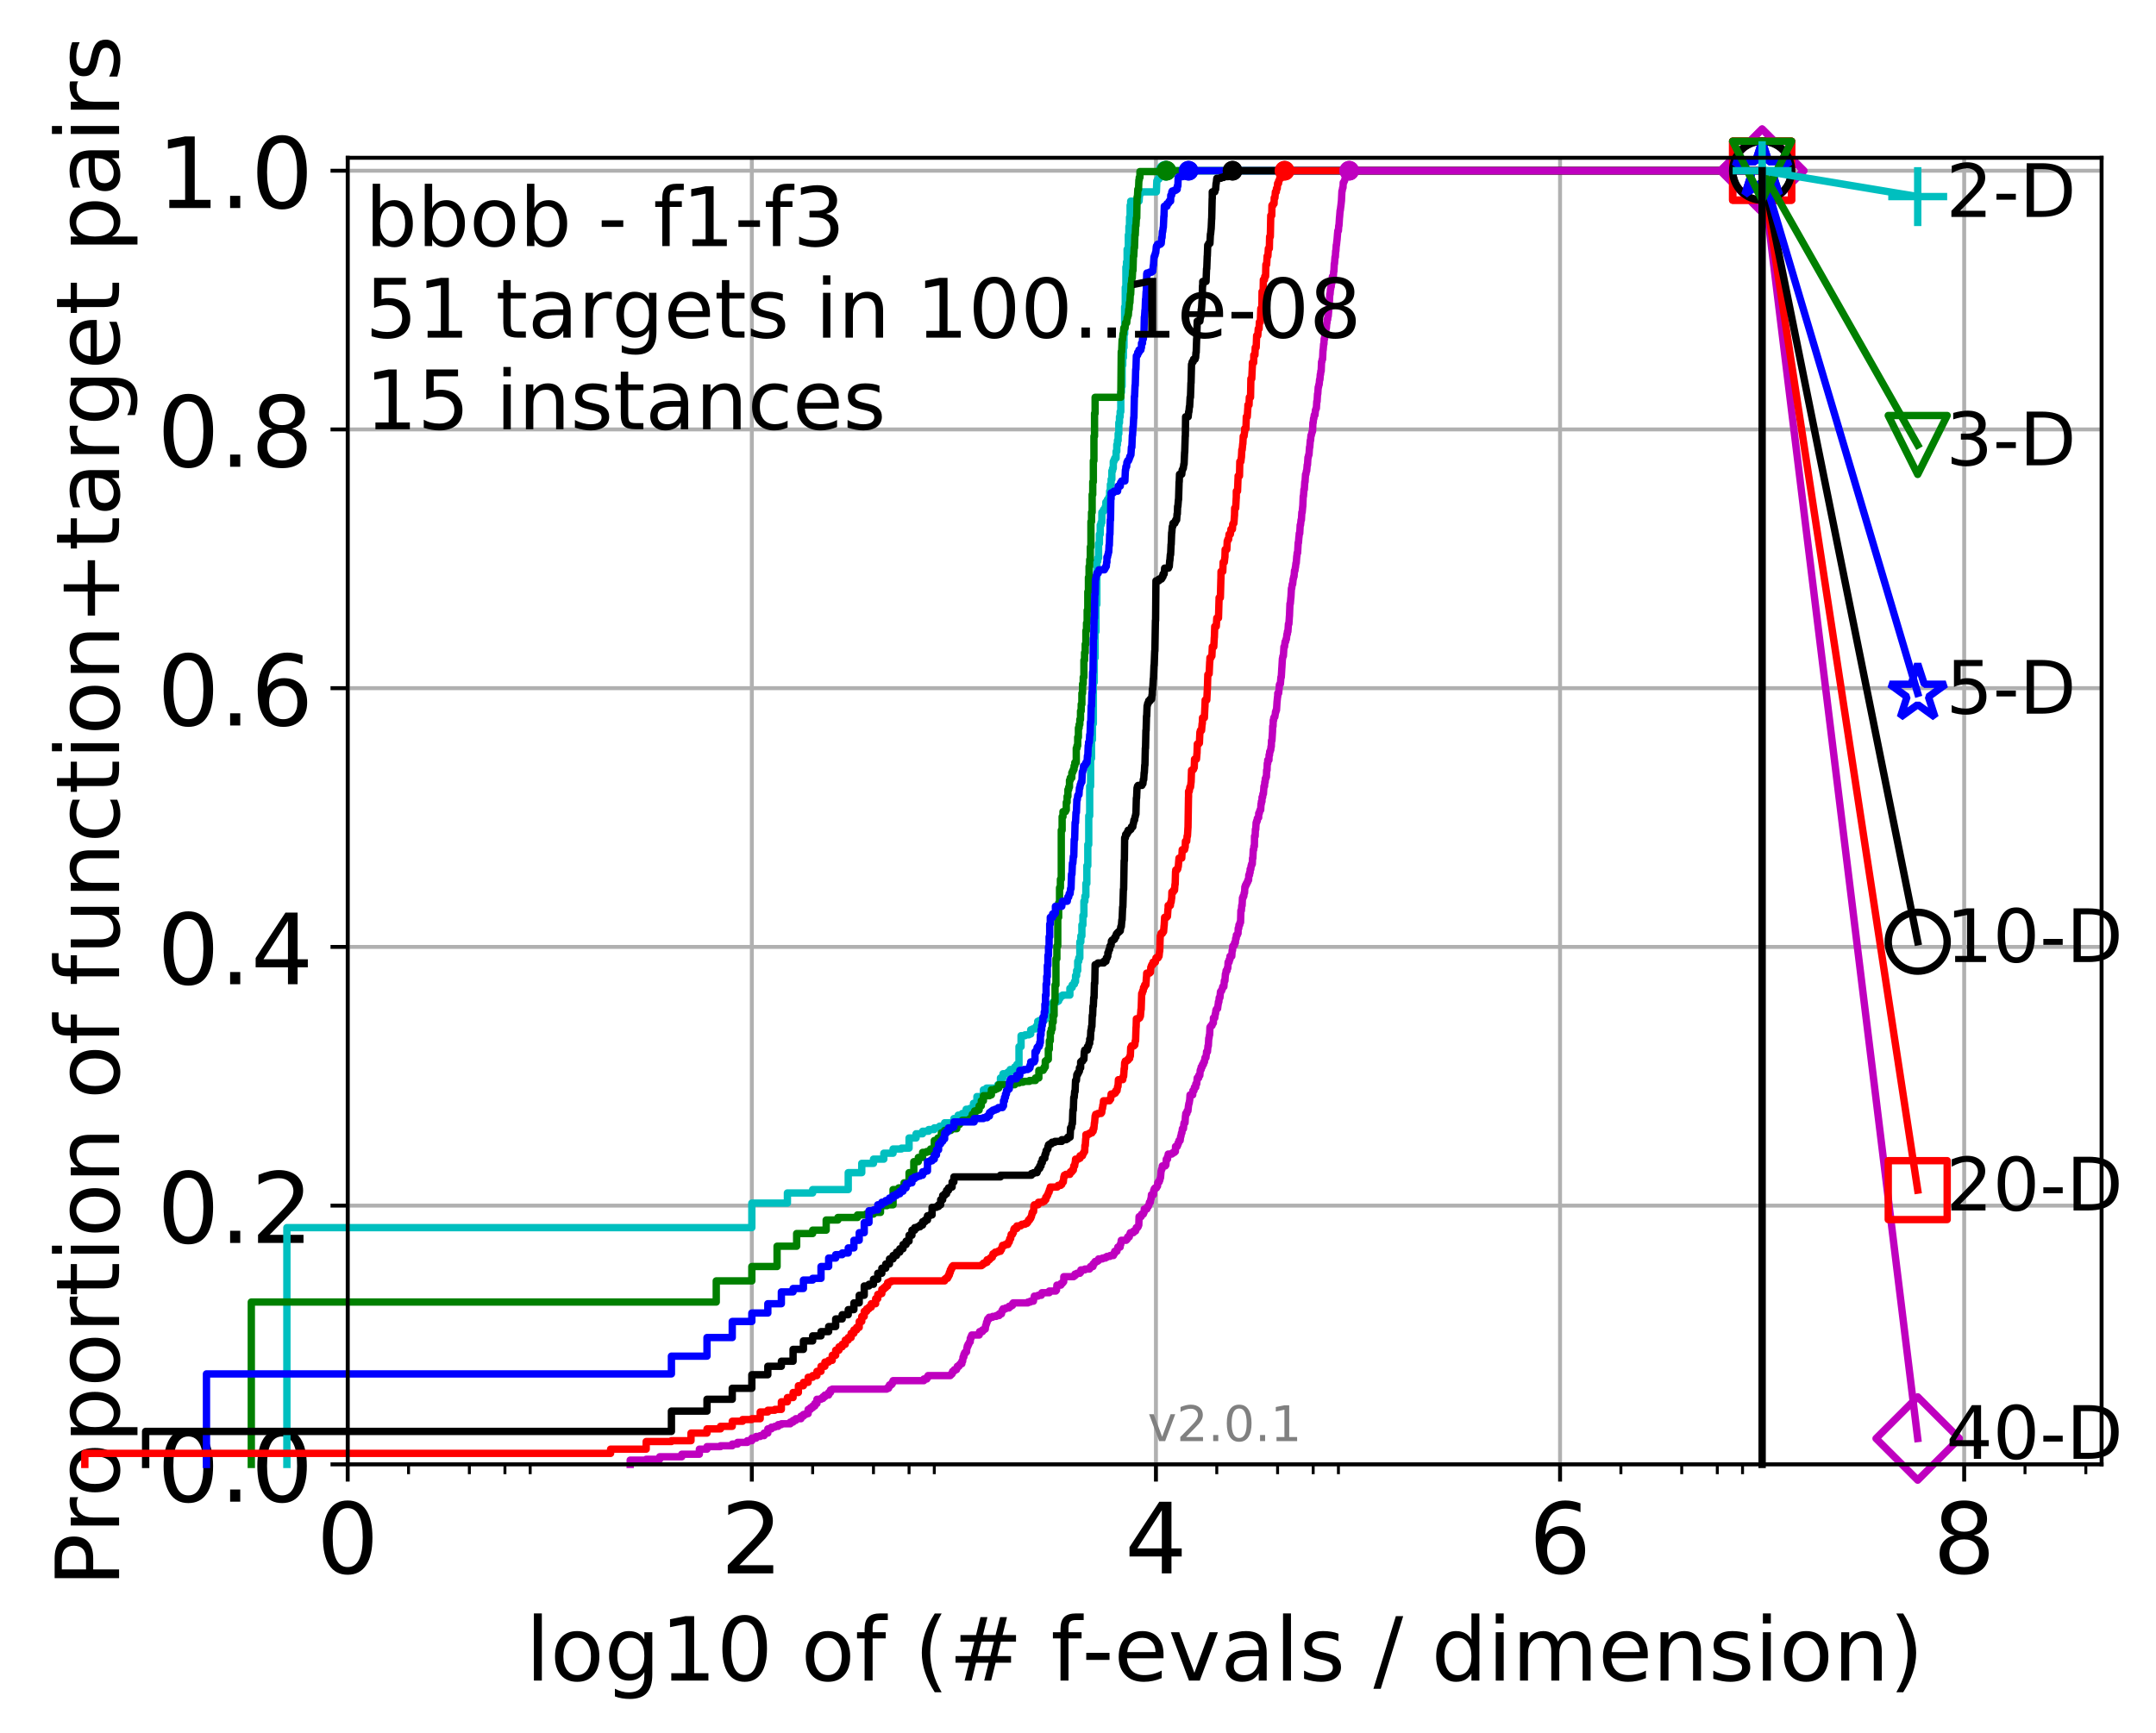 <?xml version="1.0" encoding="utf-8" standalone="no"?>
<!DOCTYPE svg PUBLIC "-//W3C//DTD SVG 1.1//EN"
  "http://www.w3.org/Graphics/SVG/1.1/DTD/svg11.dtd">
<!-- Created with matplotlib (http://matplotlib.org/) -->
<svg height="353pt" version="1.1" viewBox="0 0 439 353" width="439pt" xmlns="http://www.w3.org/2000/svg" xmlns:xlink="http://www.w3.org/1999/xlink">
 <defs>
  <style type="text/css">
*{stroke-linecap:butt;stroke-linejoin:round;}
  </style>
 </defs>
 <g id="figure_1">
  <g id="patch_1">
   <path d="M 0 353.222 
L 439.489 353.222 
L 439.489 0 
L 0 0 
z
" style="fill:#ffffff;"/>
  </g>
  <g id="axes_1">
   <g id="patch_2">
    <path d="M 70.8 298.245 
L 427.92 298.245 
L 427.92 32.133 
L 70.8 32.133 
z
" style="fill:#ffffff;"/>
   </g>
   <g id="matplotlib.axis_1">
    <g id="xtick_1">
     <g id="line2d_1">
      <path clip-path="url(#pd7fafc5512)" d="M 70.8 298.245 
L 70.8 32.133 
" style="fill:none;stroke:#b0b0b0;stroke-linecap:square;stroke-width:0.8;"/>
     </g>
     <g id="line2d_2">
      <defs>
       <path d="M 0 0 
L 0 3.5 
" id="m8e406c2612" style="stroke:#000000;stroke-width:0.8;"/>
      </defs>
      <g>
       <use style="stroke:#000000;stroke-width:0.8;" x="70.8" xlink:href="#m8e406c2612" y="298.245"/>
      </g>
     </g>
     <g id="text_1">
      <!-- 0 -->
      <defs>
       <path d="M 31.781 66.406 
Q 24.172 66.406 20.328 58.906 
Q 16.5 51.422 16.5 36.375 
Q 16.5 21.391 20.328 13.891 
Q 24.172 6.391 31.781 6.391 
Q 39.453 6.391 43.281 13.891 
Q 47.125 21.391 47.125 36.375 
Q 47.125 51.422 43.281 58.906 
Q 39.453 66.406 31.781 66.406 
M 31.781 74.219 
Q 44.047 74.219 50.516 64.516 
Q 56.984 54.828 56.984 36.375 
Q 56.984 17.969 50.516 8.266 
Q 44.047 -1.422 31.781 -1.422 
Q 19.531 -1.422 13.062 8.266 
Q 6.594 17.969 6.594 36.375 
Q 6.594 54.828 13.062 64.516 
Q 19.531 74.219 31.781 74.219 
" id="DejaVuSans-30"/>
      </defs>
      <g transform="translate(64.438 320.442)scale(0.2 -0.2)">
       <use xlink:href="#DejaVuSans-30"/>
      </g>
     </g>
    </g>
    <g id="xtick_2">
     <g id="line2d_3">
      <path clip-path="url(#pd7fafc5512)" d="M 153.086 298.245 
L 153.086 32.133 
" style="fill:none;stroke:#b0b0b0;stroke-linecap:square;stroke-width:0.8;"/>
     </g>
     <g id="line2d_4">
      <g>
       <use style="stroke:#000000;stroke-width:0.8;" x="153.086" xlink:href="#m8e406c2612" y="298.245"/>
      </g>
     </g>
     <g id="text_2">
      <!-- 2 -->
      <defs>
       <path d="M 19.188 8.297 
L 53.609 8.297 
L 53.609 0 
L 7.328 0 
L 7.328 8.297 
Q 12.938 14.109 22.625 23.891 
Q 32.328 33.688 34.812 36.531 
Q 39.547 41.844 41.422 45.531 
Q 43.312 49.219 43.312 52.781 
Q 43.312 58.594 39.234 62.25 
Q 35.156 65.922 28.609 65.922 
Q 23.969 65.922 18.812 64.312 
Q 13.672 62.703 7.812 59.422 
L 7.812 69.391 
Q 13.766 71.781 18.938 73 
Q 24.125 74.219 28.422 74.219 
Q 39.75 74.219 46.484 68.547 
Q 53.219 62.891 53.219 53.422 
Q 53.219 48.922 51.531 44.891 
Q 49.859 40.875 45.406 35.406 
Q 44.188 33.984 37.641 27.219 
Q 31.109 20.453 19.188 8.297 
" id="DejaVuSans-32"/>
      </defs>
      <g transform="translate(146.723 320.442)scale(0.2 -0.2)">
       <use xlink:href="#DejaVuSans-32"/>
      </g>
     </g>
    </g>
    <g id="xtick_3">
     <g id="line2d_5">
      <path clip-path="url(#pd7fafc5512)" d="M 235.371 298.245 
L 235.371 32.133 
" style="fill:none;stroke:#b0b0b0;stroke-linecap:square;stroke-width:0.8;"/>
     </g>
     <g id="line2d_6">
      <g>
       <use style="stroke:#000000;stroke-width:0.8;" x="235.371" xlink:href="#m8e406c2612" y="298.245"/>
      </g>
     </g>
     <g id="text_3">
      <!-- 4 -->
      <defs>
       <path d="M 37.797 64.312 
L 12.891 25.391 
L 37.797 25.391 
z
M 35.203 72.906 
L 47.609 72.906 
L 47.609 25.391 
L 58.016 25.391 
L 58.016 17.188 
L 47.609 17.188 
L 47.609 0 
L 37.797 0 
L 37.797 17.188 
L 4.891 17.188 
L 4.891 26.703 
z
" id="DejaVuSans-34"/>
      </defs>
      <g transform="translate(229.009 320.442)scale(0.2 -0.2)">
       <use xlink:href="#DejaVuSans-34"/>
      </g>
     </g>
    </g>
    <g id="xtick_4">
     <g id="line2d_7">
      <path clip-path="url(#pd7fafc5512)" d="M 317.657 298.245 
L 317.657 32.133 
" style="fill:none;stroke:#b0b0b0;stroke-linecap:square;stroke-width:0.8;"/>
     </g>
     <g id="line2d_8">
      <g>
       <use style="stroke:#000000;stroke-width:0.8;" x="317.657" xlink:href="#m8e406c2612" y="298.245"/>
      </g>
     </g>
     <g id="text_4">
      <!-- 6 -->
      <defs>
       <path d="M 33.016 40.375 
Q 26.375 40.375 22.484 35.828 
Q 18.609 31.297 18.609 23.391 
Q 18.609 15.531 22.484 10.953 
Q 26.375 6.391 33.016 6.391 
Q 39.656 6.391 43.531 10.953 
Q 47.406 15.531 47.406 23.391 
Q 47.406 31.297 43.531 35.828 
Q 39.656 40.375 33.016 40.375 
M 52.594 71.297 
L 52.594 62.312 
Q 48.875 64.062 45.094 64.984 
Q 41.312 65.922 37.594 65.922 
Q 27.828 65.922 22.672 59.328 
Q 17.531 52.734 16.797 39.406 
Q 19.672 43.656 24.016 45.922 
Q 28.375 48.188 33.594 48.188 
Q 44.578 48.188 50.953 41.516 
Q 57.328 34.859 57.328 23.391 
Q 57.328 12.156 50.688 5.359 
Q 44.047 -1.422 33.016 -1.422 
Q 20.359 -1.422 13.672 8.266 
Q 6.984 17.969 6.984 36.375 
Q 6.984 53.656 15.188 63.938 
Q 23.391 74.219 37.203 74.219 
Q 40.922 74.219 44.703 73.484 
Q 48.484 72.75 52.594 71.297 
" id="DejaVuSans-36"/>
      </defs>
      <g transform="translate(311.295 320.442)scale(0.2 -0.2)">
       <use xlink:href="#DejaVuSans-36"/>
      </g>
     </g>
    </g>
    <g id="xtick_5">
     <g id="line2d_9">
      <path clip-path="url(#pd7fafc5512)" d="M 399.943 298.245 
L 399.943 32.133 
" style="fill:none;stroke:#b0b0b0;stroke-linecap:square;stroke-width:0.8;"/>
     </g>
     <g id="line2d_10">
      <g>
       <use style="stroke:#000000;stroke-width:0.8;" x="399.943" xlink:href="#m8e406c2612" y="298.245"/>
      </g>
     </g>
     <g id="text_5">
      <!-- 8 -->
      <defs>
       <path d="M 31.781 34.625 
Q 24.75 34.625 20.719 30.859 
Q 16.703 27.094 16.703 20.516 
Q 16.703 13.922 20.719 10.156 
Q 24.75 6.391 31.781 6.391 
Q 38.812 6.391 42.859 10.172 
Q 46.922 13.969 46.922 20.516 
Q 46.922 27.094 42.891 30.859 
Q 38.875 34.625 31.781 34.625 
M 21.922 38.812 
Q 15.578 40.375 12.031 44.719 
Q 8.5 49.078 8.5 55.328 
Q 8.5 64.062 14.719 69.141 
Q 20.953 74.219 31.781 74.219 
Q 42.672 74.219 48.875 69.141 
Q 55.078 64.062 55.078 55.328 
Q 55.078 49.078 51.531 44.719 
Q 48 40.375 41.703 38.812 
Q 48.828 37.156 52.797 32.312 
Q 56.781 27.484 56.781 20.516 
Q 56.781 9.906 50.312 4.234 
Q 43.844 -1.422 31.781 -1.422 
Q 19.734 -1.422 13.25 4.234 
Q 6.781 9.906 6.781 20.516 
Q 6.781 27.484 10.781 32.312 
Q 14.797 37.156 21.922 38.812 
M 18.312 54.391 
Q 18.312 48.734 21.844 45.562 
Q 25.391 42.391 31.781 42.391 
Q 38.141 42.391 41.719 45.562 
Q 45.312 48.734 45.312 54.391 
Q 45.312 60.062 41.719 63.234 
Q 38.141 66.406 31.781 66.406 
Q 25.391 66.406 21.844 63.234 
Q 18.312 60.062 18.312 54.391 
" id="DejaVuSans-38"/>
      </defs>
      <g transform="translate(393.58 320.442)scale(0.2 -0.2)">
       <use xlink:href="#DejaVuSans-38"/>
      </g>
     </g>
    </g>
    <g id="xtick_6">
     <g id="line2d_11">
      <defs>
       <path d="M 0 0 
L 0 2 
" id="m12b473a000" style="stroke:#000000;stroke-width:0.6;"/>
      </defs>
      <g>
       <use style="stroke:#000000;stroke-width:0.6;" x="83.185" xlink:href="#m12b473a000" y="298.245"/>
      </g>
     </g>
    </g>
    <g id="xtick_7">
     <g id="line2d_12">
      <g>
       <use style="stroke:#000000;stroke-width:0.6;" x="95.57" xlink:href="#m12b473a000" y="298.245"/>
      </g>
     </g>
    </g>
    <g id="xtick_8">
     <g id="line2d_13">
      <g>
       <use style="stroke:#000000;stroke-width:0.6;" x="102.815" xlink:href="#m12b473a000" y="298.245"/>
      </g>
     </g>
    </g>
    <g id="xtick_9">
     <g id="line2d_14">
      <g>
       <use style="stroke:#000000;stroke-width:0.6;" x="107.956" xlink:href="#m12b473a000" y="298.245"/>
      </g>
     </g>
    </g>
    <g id="xtick_10">
     <g id="line2d_15">
      <g>
       <use style="stroke:#000000;stroke-width:0.6;" x="165.471" xlink:href="#m12b473a000" y="298.245"/>
      </g>
     </g>
    </g>
    <g id="xtick_11">
     <g id="line2d_16">
      <g>
       <use style="stroke:#000000;stroke-width:0.6;" x="177.856" xlink:href="#m12b473a000" y="298.245"/>
      </g>
     </g>
    </g>
    <g id="xtick_12">
     <g id="line2d_17">
      <g>
       <use style="stroke:#000000;stroke-width:0.6;" x="185.101" xlink:href="#m12b473a000" y="298.245"/>
      </g>
     </g>
    </g>
    <g id="xtick_13">
     <g id="line2d_18">
      <g>
       <use style="stroke:#000000;stroke-width:0.6;" x="190.241" xlink:href="#m12b473a000" y="298.245"/>
      </g>
     </g>
    </g>
    <g id="xtick_14">
     <g id="line2d_19">
      <g>
       <use style="stroke:#000000;stroke-width:0.6;" x="247.757" xlink:href="#m12b473a000" y="298.245"/>
      </g>
     </g>
    </g>
    <g id="xtick_15">
     <g id="line2d_20">
      <g>
       <use style="stroke:#000000;stroke-width:0.6;" x="260.142" xlink:href="#m12b473a000" y="298.245"/>
      </g>
     </g>
    </g>
    <g id="xtick_16">
     <g id="line2d_21">
      <g>
       <use style="stroke:#000000;stroke-width:0.6;" x="267.387" xlink:href="#m12b473a000" y="298.245"/>
      </g>
     </g>
    </g>
    <g id="xtick_17">
     <g id="line2d_22">
      <g>
       <use style="stroke:#000000;stroke-width:0.6;" x="272.527" xlink:href="#m12b473a000" y="298.245"/>
      </g>
     </g>
    </g>
    <g id="xtick_18">
     <g id="line2d_23">
      <g>
       <use style="stroke:#000000;stroke-width:0.6;" x="330.042" xlink:href="#m12b473a000" y="298.245"/>
      </g>
     </g>
    </g>
    <g id="xtick_19">
     <g id="line2d_24">
      <g>
       <use style="stroke:#000000;stroke-width:0.6;" x="342.428" xlink:href="#m12b473a000" y="298.245"/>
      </g>
     </g>
    </g>
    <g id="xtick_20">
     <g id="line2d_25">
      <g>
       <use style="stroke:#000000;stroke-width:0.6;" x="349.673" xlink:href="#m12b473a000" y="298.245"/>
      </g>
     </g>
    </g>
    <g id="xtick_21">
     <g id="line2d_26">
      <g>
       <use style="stroke:#000000;stroke-width:0.6;" x="354.813" xlink:href="#m12b473a000" y="298.245"/>
      </g>
     </g>
    </g>
    <g id="xtick_22">
     <g id="line2d_27">
      <g>
       <use style="stroke:#000000;stroke-width:0.6;" x="412.328" xlink:href="#m12b473a000" y="298.245"/>
      </g>
     </g>
    </g>
    <g id="xtick_23">
     <g id="line2d_28">
      <g>
       <use style="stroke:#000000;stroke-width:0.6;" x="424.713" xlink:href="#m12b473a000" y="298.245"/>
      </g>
     </g>
    </g>
    <g id="text_6">
     <!-- log10 of (# f-evals / dimension) -->
     <defs>
      <path d="M 9.422 75.984 
L 18.406 75.984 
L 18.406 0 
L 9.422 0 
z
" id="DejaVuSans-6c"/>
      <path d="M 30.609 48.391 
Q 23.391 48.391 19.188 42.75 
Q 14.984 37.109 14.984 27.297 
Q 14.984 17.484 19.156 11.844 
Q 23.344 6.203 30.609 6.203 
Q 37.797 6.203 41.984 11.859 
Q 46.188 17.531 46.188 27.297 
Q 46.188 37.016 41.984 42.703 
Q 37.797 48.391 30.609 48.391 
M 30.609 56 
Q 42.328 56 49.016 48.375 
Q 55.719 40.766 55.719 27.297 
Q 55.719 13.875 49.016 6.219 
Q 42.328 -1.422 30.609 -1.422 
Q 18.844 -1.422 12.172 6.219 
Q 5.516 13.875 5.516 27.297 
Q 5.516 40.766 12.172 48.375 
Q 18.844 56 30.609 56 
" id="DejaVuSans-6f"/>
      <path d="M 45.406 27.984 
Q 45.406 37.75 41.375 43.109 
Q 37.359 48.484 30.078 48.484 
Q 22.859 48.484 18.828 43.109 
Q 14.797 37.75 14.797 27.984 
Q 14.797 18.266 18.828 12.891 
Q 22.859 7.516 30.078 7.516 
Q 37.359 7.516 41.375 12.891 
Q 45.406 18.266 45.406 27.984 
M 54.391 6.781 
Q 54.391 -7.172 48.188 -13.984 
Q 42 -20.797 29.203 -20.797 
Q 24.469 -20.797 20.266 -20.094 
Q 16.062 -19.391 12.109 -17.922 
L 12.109 -9.188 
Q 16.062 -11.328 19.922 -12.344 
Q 23.781 -13.375 27.781 -13.375 
Q 36.625 -13.375 41.016 -8.766 
Q 45.406 -4.156 45.406 5.172 
L 45.406 9.625 
Q 42.625 4.781 38.281 2.391 
Q 33.938 0 27.875 0 
Q 17.828 0 11.672 7.656 
Q 5.516 15.328 5.516 27.984 
Q 5.516 40.672 11.672 48.328 
Q 17.828 56 27.875 56 
Q 33.938 56 38.281 53.609 
Q 42.625 51.219 45.406 46.391 
L 45.406 54.688 
L 54.391 54.688 
z
" id="DejaVuSans-67"/>
      <path d="M 12.406 8.297 
L 28.516 8.297 
L 28.516 63.922 
L 10.984 60.406 
L 10.984 69.391 
L 28.422 72.906 
L 38.281 72.906 
L 38.281 8.297 
L 54.391 8.297 
L 54.391 0 
L 12.406 0 
z
" id="DejaVuSans-31"/>
      <path id="DejaVuSans-20"/>
      <path d="M 37.109 75.984 
L 37.109 68.5 
L 28.516 68.5 
Q 23.688 68.5 21.797 66.547 
Q 19.922 64.594 19.922 59.516 
L 19.922 54.688 
L 34.719 54.688 
L 34.719 47.703 
L 19.922 47.703 
L 19.922 0 
L 10.891 0 
L 10.891 47.703 
L 2.297 47.703 
L 2.297 54.688 
L 10.891 54.688 
L 10.891 58.5 
Q 10.891 67.625 15.141 71.797 
Q 19.391 75.984 28.609 75.984 
z
" id="DejaVuSans-66"/>
      <path d="M 31 75.875 
Q 24.469 64.656 21.281 53.656 
Q 18.109 42.672 18.109 31.391 
Q 18.109 20.125 21.312 9.062 
Q 24.516 -2 31 -13.188 
L 23.188 -13.188 
Q 15.875 -1.703 12.234 9.375 
Q 8.594 20.453 8.594 31.391 
Q 8.594 42.281 12.203 53.312 
Q 15.828 64.359 23.188 75.875 
z
" id="DejaVuSans-28"/>
      <path d="M 51.125 44 
L 36.922 44 
L 32.812 27.688 
L 47.125 27.688 
z
M 43.797 71.781 
L 38.719 51.516 
L 52.984 51.516 
L 58.109 71.781 
L 65.922 71.781 
L 60.891 51.516 
L 76.125 51.516 
L 76.125 44 
L 58.984 44 
L 54.984 27.688 
L 70.516 27.688 
L 70.516 20.219 
L 53.078 20.219 
L 48 0 
L 40.188 0 
L 45.219 20.219 
L 30.906 20.219 
L 25.875 0 
L 18.016 0 
L 23.094 20.219 
L 7.719 20.219 
L 7.719 27.688 
L 24.906 27.688 
L 29 44 
L 13.281 44 
L 13.281 51.516 
L 30.906 51.516 
L 35.891 71.781 
z
" id="DejaVuSans-23"/>
      <path d="M 4.891 31.391 
L 31.203 31.391 
L 31.203 23.391 
L 4.891 23.391 
z
" id="DejaVuSans-2d"/>
      <path d="M 56.203 29.594 
L 56.203 25.203 
L 14.891 25.203 
Q 15.484 15.922 20.484 11.062 
Q 25.484 6.203 34.422 6.203 
Q 39.594 6.203 44.453 7.469 
Q 49.312 8.734 54.109 11.281 
L 54.109 2.781 
Q 49.266 0.734 44.188 -0.344 
Q 39.109 -1.422 33.891 -1.422 
Q 20.797 -1.422 13.156 6.188 
Q 5.516 13.812 5.516 26.812 
Q 5.516 40.234 12.766 48.109 
Q 20.016 56 32.328 56 
Q 43.359 56 49.781 48.891 
Q 56.203 41.797 56.203 29.594 
M 47.219 32.234 
Q 47.125 39.594 43.094 43.984 
Q 39.062 48.391 32.422 48.391 
Q 24.906 48.391 20.391 44.141 
Q 15.875 39.891 15.188 32.172 
z
" id="DejaVuSans-65"/>
      <path d="M 2.984 54.688 
L 12.5 54.688 
L 29.594 8.797 
L 46.688 54.688 
L 56.203 54.688 
L 35.688 0 
L 23.484 0 
z
" id="DejaVuSans-76"/>
      <path d="M 34.281 27.484 
Q 23.391 27.484 19.188 25 
Q 14.984 22.516 14.984 16.5 
Q 14.984 11.719 18.141 8.906 
Q 21.297 6.109 26.703 6.109 
Q 34.188 6.109 38.703 11.406 
Q 43.219 16.703 43.219 25.484 
L 43.219 27.484 
z
M 52.203 31.203 
L 52.203 0 
L 43.219 0 
L 43.219 8.297 
Q 40.141 3.328 35.547 0.953 
Q 30.953 -1.422 24.312 -1.422 
Q 15.922 -1.422 10.953 3.297 
Q 6 8.016 6 15.922 
Q 6 25.141 12.172 29.828 
Q 18.359 34.516 30.609 34.516 
L 43.219 34.516 
L 43.219 35.406 
Q 43.219 41.609 39.141 45 
Q 35.062 48.391 27.688 48.391 
Q 23 48.391 18.547 47.266 
Q 14.109 46.141 10.016 43.891 
L 10.016 52.203 
Q 14.938 54.109 19.578 55.047 
Q 24.219 56 28.609 56 
Q 40.484 56 46.344 49.844 
Q 52.203 43.703 52.203 31.203 
" id="DejaVuSans-61"/>
      <path d="M 44.281 53.078 
L 44.281 44.578 
Q 40.484 46.531 36.375 47.5 
Q 32.281 48.484 27.875 48.484 
Q 21.188 48.484 17.844 46.438 
Q 14.5 44.391 14.5 40.281 
Q 14.5 37.156 16.891 35.375 
Q 19.281 33.594 26.516 31.984 
L 29.594 31.297 
Q 39.156 29.25 43.188 25.516 
Q 47.219 21.781 47.219 15.094 
Q 47.219 7.469 41.188 3.016 
Q 35.156 -1.422 24.609 -1.422 
Q 20.219 -1.422 15.453 -0.562 
Q 10.688 0.297 5.422 2 
L 5.422 11.281 
Q 10.406 8.688 15.234 7.391 
Q 20.062 6.109 24.812 6.109 
Q 31.156 6.109 34.562 8.281 
Q 37.984 10.453 37.984 14.406 
Q 37.984 18.062 35.516 20.016 
Q 33.062 21.969 24.703 23.781 
L 21.578 24.516 
Q 13.234 26.266 9.516 29.906 
Q 5.812 33.547 5.812 39.891 
Q 5.812 47.609 11.281 51.797 
Q 16.75 56 26.812 56 
Q 31.781 56 36.172 55.266 
Q 40.578 54.547 44.281 53.078 
" id="DejaVuSans-73"/>
      <path d="M 25.391 72.906 
L 33.688 72.906 
L 8.297 -9.281 
L 0 -9.281 
z
" id="DejaVuSans-2f"/>
      <path d="M 45.406 46.391 
L 45.406 75.984 
L 54.391 75.984 
L 54.391 0 
L 45.406 0 
L 45.406 8.203 
Q 42.578 3.328 38.25 0.953 
Q 33.938 -1.422 27.875 -1.422 
Q 17.969 -1.422 11.734 6.484 
Q 5.516 14.406 5.516 27.297 
Q 5.516 40.188 11.734 48.094 
Q 17.969 56 27.875 56 
Q 33.938 56 38.25 53.625 
Q 42.578 51.266 45.406 46.391 
M 14.797 27.297 
Q 14.797 17.391 18.875 11.75 
Q 22.953 6.109 30.078 6.109 
Q 37.203 6.109 41.297 11.75 
Q 45.406 17.391 45.406 27.297 
Q 45.406 37.203 41.297 42.844 
Q 37.203 48.484 30.078 48.484 
Q 22.953 48.484 18.875 42.844 
Q 14.797 37.203 14.797 27.297 
" id="DejaVuSans-64"/>
      <path d="M 9.422 54.688 
L 18.406 54.688 
L 18.406 0 
L 9.422 0 
z
M 9.422 75.984 
L 18.406 75.984 
L 18.406 64.594 
L 9.422 64.594 
z
" id="DejaVuSans-69"/>
      <path d="M 52 44.188 
Q 55.375 50.25 60.062 53.125 
Q 64.75 56 71.094 56 
Q 79.641 56 84.281 50.016 
Q 88.922 44.047 88.922 33.016 
L 88.922 0 
L 79.891 0 
L 79.891 32.719 
Q 79.891 40.578 77.094 44.375 
Q 74.312 48.188 68.609 48.188 
Q 61.625 48.188 57.562 43.547 
Q 53.516 38.922 53.516 30.906 
L 53.516 0 
L 44.484 0 
L 44.484 32.719 
Q 44.484 40.625 41.703 44.406 
Q 38.922 48.188 33.109 48.188 
Q 26.219 48.188 22.156 43.531 
Q 18.109 38.875 18.109 30.906 
L 18.109 0 
L 9.078 0 
L 9.078 54.688 
L 18.109 54.688 
L 18.109 46.188 
Q 21.188 51.219 25.484 53.609 
Q 29.781 56 35.688 56 
Q 41.656 56 45.828 52.969 
Q 50 49.953 52 44.188 
" id="DejaVuSans-6d"/>
      <path d="M 54.891 33.016 
L 54.891 0 
L 45.906 0 
L 45.906 32.719 
Q 45.906 40.484 42.875 44.328 
Q 39.844 48.188 33.797 48.188 
Q 26.516 48.188 22.312 43.547 
Q 18.109 38.922 18.109 30.906 
L 18.109 0 
L 9.078 0 
L 9.078 54.688 
L 18.109 54.688 
L 18.109 46.188 
Q 21.344 51.125 25.703 53.562 
Q 30.078 56 35.797 56 
Q 45.219 56 50.047 50.172 
Q 54.891 44.344 54.891 33.016 
" id="DejaVuSans-6e"/>
      <path d="M 8.016 75.875 
L 15.828 75.875 
Q 23.141 64.359 26.781 53.312 
Q 30.422 42.281 30.422 31.391 
Q 30.422 20.453 26.781 9.375 
Q 23.141 -1.703 15.828 -13.188 
L 8.016 -13.188 
Q 14.5 -2 17.703 9.062 
Q 20.906 20.125 20.906 31.391 
Q 20.906 42.672 17.703 53.656 
Q 14.5 64.656 8.016 75.875 
" id="DejaVuSans-29"/>
     </defs>
     <g transform="translate(107.015 342.279)scale(0.18 -0.18)">
      <use xlink:href="#DejaVuSans-6c"/>
      <use x="27.783" xlink:href="#DejaVuSans-6f"/>
      <use x="88.965" xlink:href="#DejaVuSans-67"/>
      <use x="152.441" xlink:href="#DejaVuSans-31"/>
      <use x="216.064" xlink:href="#DejaVuSans-30"/>
      <use x="279.688" xlink:href="#DejaVuSans-20"/>
      <use x="311.475" xlink:href="#DejaVuSans-6f"/>
      <use x="372.656" xlink:href="#DejaVuSans-66"/>
      <use x="407.861" xlink:href="#DejaVuSans-20"/>
      <use x="439.648" xlink:href="#DejaVuSans-28"/>
      <use x="478.662" xlink:href="#DejaVuSans-23"/>
      <use x="562.451" xlink:href="#DejaVuSans-20"/>
      <use x="594.238" xlink:href="#DejaVuSans-66"/>
      <use x="629.365" xlink:href="#DejaVuSans-2d"/>
      <use x="665.449" xlink:href="#DejaVuSans-65"/>
      <use x="726.973" xlink:href="#DejaVuSans-76"/>
      <use x="786.152" xlink:href="#DejaVuSans-61"/>
      <use x="847.432" xlink:href="#DejaVuSans-6c"/>
      <use x="875.215" xlink:href="#DejaVuSans-73"/>
      <use x="927.314" xlink:href="#DejaVuSans-20"/>
      <use x="959.102" xlink:href="#DejaVuSans-2f"/>
      <use x="992.793" xlink:href="#DejaVuSans-20"/>
      <use x="1024.58" xlink:href="#DejaVuSans-64"/>
      <use x="1088.057" xlink:href="#DejaVuSans-69"/>
      <use x="1115.84" xlink:href="#DejaVuSans-6d"/>
      <use x="1213.252" xlink:href="#DejaVuSans-65"/>
      <use x="1274.775" xlink:href="#DejaVuSans-6e"/>
      <use x="1338.154" xlink:href="#DejaVuSans-73"/>
      <use x="1390.254" xlink:href="#DejaVuSans-69"/>
      <use x="1418.037" xlink:href="#DejaVuSans-6f"/>
      <use x="1479.219" xlink:href="#DejaVuSans-6e"/>
      <use x="1542.598" xlink:href="#DejaVuSans-29"/>
     </g>
    </g>
   </g>
   <g id="matplotlib.axis_2">
    <g id="ytick_1">
     <g id="line2d_29">
      <path clip-path="url(#pd7fafc5512)" d="M 70.8 298.245 
L 427.92 298.245 
" style="fill:none;stroke:#b0b0b0;stroke-linecap:square;stroke-width:0.8;"/>
     </g>
     <g id="line2d_30">
      <defs>
       <path d="M 0 0 
L -3.5 0 
" id="m2847b5c927" style="stroke:#000000;stroke-width:0.8;"/>
      </defs>
      <g>
       <use style="stroke:#000000;stroke-width:0.8;" x="70.8" xlink:href="#m2847b5c927" y="298.245"/>
      </g>
     </g>
     <g id="text_7">
      <!-- 0.0 -->
      <defs>
       <path d="M 10.688 12.406 
L 21 12.406 
L 21 0 
L 10.688 0 
z
" id="DejaVuSans-2e"/>
      </defs>
      <g transform="translate(31.994 305.844)scale(0.2 -0.2)">
       <use xlink:href="#DejaVuSans-30"/>
       <use x="63.623" xlink:href="#DejaVuSans-2e"/>
       <use x="95.41" xlink:href="#DejaVuSans-30"/>
      </g>
     </g>
    </g>
    <g id="ytick_2">
     <g id="line2d_31">
      <path clip-path="url(#pd7fafc5512)" d="M 70.8 245.55 
L 427.92 245.55 
" style="fill:none;stroke:#b0b0b0;stroke-linecap:square;stroke-width:0.8;"/>
     </g>
     <g id="line2d_32">
      <g>
       <use style="stroke:#000000;stroke-width:0.8;" x="70.8" xlink:href="#m2847b5c927" y="245.55"/>
      </g>
     </g>
     <g id="text_8">
      <!-- 0.2 -->
      <g transform="translate(31.994 253.148)scale(0.2 -0.2)">
       <use xlink:href="#DejaVuSans-30"/>
       <use x="63.623" xlink:href="#DejaVuSans-2e"/>
       <use x="95.41" xlink:href="#DejaVuSans-32"/>
      </g>
     </g>
    </g>
    <g id="ytick_3">
     <g id="line2d_33">
      <path clip-path="url(#pd7fafc5512)" d="M 70.8 192.854 
L 427.92 192.854 
" style="fill:none;stroke:#b0b0b0;stroke-linecap:square;stroke-width:0.8;"/>
     </g>
     <g id="line2d_34">
      <g>
       <use style="stroke:#000000;stroke-width:0.8;" x="70.8" xlink:href="#m2847b5c927" y="192.854"/>
      </g>
     </g>
     <g id="text_9">
      <!-- 0.4 -->
      <g transform="translate(31.994 200.453)scale(0.2 -0.2)">
       <use xlink:href="#DejaVuSans-30"/>
       <use x="63.623" xlink:href="#DejaVuSans-2e"/>
       <use x="95.41" xlink:href="#DejaVuSans-34"/>
      </g>
     </g>
    </g>
    <g id="ytick_4">
     <g id="line2d_35">
      <path clip-path="url(#pd7fafc5512)" d="M 70.8 140.159 
L 427.92 140.159 
" style="fill:none;stroke:#b0b0b0;stroke-linecap:square;stroke-width:0.8;"/>
     </g>
     <g id="line2d_36">
      <g>
       <use style="stroke:#000000;stroke-width:0.8;" x="70.8" xlink:href="#m2847b5c927" y="140.159"/>
      </g>
     </g>
     <g id="text_10">
      <!-- 0.6 -->
      <g transform="translate(31.994 147.757)scale(0.2 -0.2)">
       <use xlink:href="#DejaVuSans-30"/>
       <use x="63.623" xlink:href="#DejaVuSans-2e"/>
       <use x="95.41" xlink:href="#DejaVuSans-36"/>
      </g>
     </g>
    </g>
    <g id="ytick_5">
     <g id="line2d_37">
      <path clip-path="url(#pd7fafc5512)" d="M 70.8 87.464 
L 427.92 87.464 
" style="fill:none;stroke:#b0b0b0;stroke-linecap:square;stroke-width:0.8;"/>
     </g>
     <g id="line2d_38">
      <g>
       <use style="stroke:#000000;stroke-width:0.8;" x="70.8" xlink:href="#m2847b5c927" y="87.464"/>
      </g>
     </g>
     <g id="text_11">
      <!-- 0.8 -->
      <g transform="translate(31.994 95.062)scale(0.2 -0.2)">
       <use xlink:href="#DejaVuSans-30"/>
       <use x="63.623" xlink:href="#DejaVuSans-2e"/>
       <use x="95.41" xlink:href="#DejaVuSans-38"/>
      </g>
     </g>
    </g>
    <g id="ytick_6">
     <g id="line2d_39">
      <path clip-path="url(#pd7fafc5512)" d="M 70.8 34.768 
L 427.92 34.768 
" style="fill:none;stroke:#b0b0b0;stroke-linecap:square;stroke-width:0.8;"/>
     </g>
     <g id="line2d_40">
      <g>
       <use style="stroke:#000000;stroke-width:0.8;" x="70.8" xlink:href="#m2847b5c927" y="34.768"/>
      </g>
     </g>
     <g id="text_12">
      <!-- 1.0 -->
      <g transform="translate(31.994 42.367)scale(0.2 -0.2)">
       <use xlink:href="#DejaVuSans-31"/>
       <use x="63.623" xlink:href="#DejaVuSans-2e"/>
       <use x="95.41" xlink:href="#DejaVuSans-30"/>
      </g>
     </g>
    </g>
    <g id="text_13">
     <!-- Proportion of function+target pairs -->
     <defs>
      <path d="M 19.672 64.797 
L 19.672 37.406 
L 32.078 37.406 
Q 38.969 37.406 42.719 40.969 
Q 46.484 44.531 46.484 51.125 
Q 46.484 57.672 42.719 61.234 
Q 38.969 64.797 32.078 64.797 
z
M 9.812 72.906 
L 32.078 72.906 
Q 44.344 72.906 50.609 67.359 
Q 56.891 61.812 56.891 51.125 
Q 56.891 40.328 50.609 34.812 
Q 44.344 29.297 32.078 29.297 
L 19.672 29.297 
L 19.672 0 
L 9.812 0 
z
" id="DejaVuSans-50"/>
      <path d="M 41.109 46.297 
Q 39.594 47.172 37.812 47.578 
Q 36.031 48 33.891 48 
Q 26.266 48 22.188 43.047 
Q 18.109 38.094 18.109 28.812 
L 18.109 0 
L 9.078 0 
L 9.078 54.688 
L 18.109 54.688 
L 18.109 46.188 
Q 20.953 51.172 25.484 53.578 
Q 30.031 56 36.531 56 
Q 37.453 56 38.578 55.875 
Q 39.703 55.766 41.062 55.516 
z
" id="DejaVuSans-72"/>
      <path d="M 18.109 8.203 
L 18.109 -20.797 
L 9.078 -20.797 
L 9.078 54.688 
L 18.109 54.688 
L 18.109 46.391 
Q 20.953 51.266 25.266 53.625 
Q 29.594 56 35.594 56 
Q 45.562 56 51.781 48.094 
Q 58.016 40.188 58.016 27.297 
Q 58.016 14.406 51.781 6.484 
Q 45.562 -1.422 35.594 -1.422 
Q 29.594 -1.422 25.266 0.953 
Q 20.953 3.328 18.109 8.203 
M 48.688 27.297 
Q 48.688 37.203 44.609 42.844 
Q 40.531 48.484 33.406 48.484 
Q 26.266 48.484 22.188 42.844 
Q 18.109 37.203 18.109 27.297 
Q 18.109 17.391 22.188 11.75 
Q 26.266 6.109 33.406 6.109 
Q 40.531 6.109 44.609 11.75 
Q 48.688 17.391 48.688 27.297 
" id="DejaVuSans-70"/>
      <path d="M 18.312 70.219 
L 18.312 54.688 
L 36.812 54.688 
L 36.812 47.703 
L 18.312 47.703 
L 18.312 18.016 
Q 18.312 11.328 20.141 9.422 
Q 21.969 7.516 27.594 7.516 
L 36.812 7.516 
L 36.812 0 
L 27.594 0 
Q 17.188 0 13.234 3.875 
Q 9.281 7.766 9.281 18.016 
L 9.281 47.703 
L 2.688 47.703 
L 2.688 54.688 
L 9.281 54.688 
L 9.281 70.219 
z
" id="DejaVuSans-74"/>
      <path d="M 8.5 21.578 
L 8.5 54.688 
L 17.484 54.688 
L 17.484 21.922 
Q 17.484 14.156 20.5 10.266 
Q 23.531 6.391 29.594 6.391 
Q 36.859 6.391 41.078 11.031 
Q 45.312 15.672 45.312 23.688 
L 45.312 54.688 
L 54.297 54.688 
L 54.297 0 
L 45.312 0 
L 45.312 8.406 
Q 42.047 3.422 37.719 1 
Q 33.406 -1.422 27.688 -1.422 
Q 18.266 -1.422 13.375 4.438 
Q 8.5 10.297 8.5 21.578 
M 31.109 56 
z
" id="DejaVuSans-75"/>
      <path d="M 48.781 52.594 
L 48.781 44.188 
Q 44.969 46.297 41.141 47.344 
Q 37.312 48.391 33.406 48.391 
Q 24.656 48.391 19.812 42.844 
Q 14.984 37.312 14.984 27.297 
Q 14.984 17.281 19.812 11.734 
Q 24.656 6.203 33.406 6.203 
Q 37.312 6.203 41.141 7.25 
Q 44.969 8.297 48.781 10.406 
L 48.781 2.094 
Q 45.016 0.344 40.984 -0.531 
Q 36.969 -1.422 32.422 -1.422 
Q 20.062 -1.422 12.781 6.344 
Q 5.516 14.109 5.516 27.297 
Q 5.516 40.672 12.859 48.328 
Q 20.219 56 33.016 56 
Q 37.156 56 41.109 55.141 
Q 45.062 54.297 48.781 52.594 
" id="DejaVuSans-63"/>
      <path d="M 46 62.703 
L 46 35.5 
L 73.188 35.5 
L 73.188 27.203 
L 46 27.203 
L 46 0 
L 37.797 0 
L 37.797 27.203 
L 10.594 27.203 
L 10.594 35.5 
L 37.797 35.5 
L 37.797 62.703 
z
" id="DejaVuSans-2b"/>
     </defs>
     <g transform="translate(24.25 323.179)rotate(-90)scale(0.18 -0.18)">
      <use xlink:href="#DejaVuSans-50"/>
      <use x="60.287" xlink:href="#DejaVuSans-72"/>
      <use x="101.369" xlink:href="#DejaVuSans-6f"/>
      <use x="162.551" xlink:href="#DejaVuSans-70"/>
      <use x="226.027" xlink:href="#DejaVuSans-6f"/>
      <use x="287.209" xlink:href="#DejaVuSans-72"/>
      <use x="328.322" xlink:href="#DejaVuSans-74"/>
      <use x="367.531" xlink:href="#DejaVuSans-69"/>
      <use x="395.314" xlink:href="#DejaVuSans-6f"/>
      <use x="456.496" xlink:href="#DejaVuSans-6e"/>
      <use x="519.875" xlink:href="#DejaVuSans-20"/>
      <use x="551.662" xlink:href="#DejaVuSans-6f"/>
      <use x="612.844" xlink:href="#DejaVuSans-66"/>
      <use x="648.049" xlink:href="#DejaVuSans-20"/>
      <use x="679.836" xlink:href="#DejaVuSans-66"/>
      <use x="715.041" xlink:href="#DejaVuSans-75"/>
      <use x="778.42" xlink:href="#DejaVuSans-6e"/>
      <use x="841.799" xlink:href="#DejaVuSans-63"/>
      <use x="896.779" xlink:href="#DejaVuSans-74"/>
      <use x="935.988" xlink:href="#DejaVuSans-69"/>
      <use x="963.771" xlink:href="#DejaVuSans-6f"/>
      <use x="1024.953" xlink:href="#DejaVuSans-6e"/>
      <use x="1088.332" xlink:href="#DejaVuSans-2b"/>
      <use x="1172.121" xlink:href="#DejaVuSans-74"/>
      <use x="1211.33" xlink:href="#DejaVuSans-61"/>
      <use x="1272.609" xlink:href="#DejaVuSans-72"/>
      <use x="1313.707" xlink:href="#DejaVuSans-67"/>
      <use x="1377.184" xlink:href="#DejaVuSans-65"/>
      <use x="1438.707" xlink:href="#DejaVuSans-74"/>
      <use x="1477.916" xlink:href="#DejaVuSans-20"/>
      <use x="1509.703" xlink:href="#DejaVuSans-70"/>
      <use x="1573.18" xlink:href="#DejaVuSans-61"/>
      <use x="1634.459" xlink:href="#DejaVuSans-69"/>
      <use x="1662.242" xlink:href="#DejaVuSans-72"/>
      <use x="1703.355" xlink:href="#DejaVuSans-73"/>
     </g>
    </g>
   </g>
   <g id="line2d_41">
    <defs>
     <path d="M 0 1.5 
C 0.398 1.5 0.779 1.342 1.061 1.061 
C 1.342 0.779 1.5 0.398 1.5 0 
C 1.5 -0.398 1.342 -0.779 1.061 -1.061 
C 0.779 -1.342 0.398 -1.5 0 -1.5 
C -0.398 -1.5 -0.779 -1.342 -1.061 -1.061 
C -1.342 -0.779 -1.5 -0.398 -1.5 0 
C -1.5 0.398 -1.342 0.779 -1.061 1.061 
C -0.779 1.342 -0.398 1.5 0 1.5 
z
" id="m98eabe8a77" style="stroke:#00bfbf;"/>
    </defs>
    <g>
     <use style="fill:#00bfbf;stroke:#00bfbf;" x="237.316" xlink:href="#m98eabe8a77" y="34.768"/>
     <use style="fill:#00bfbf;stroke:#00bfbf;" x="237.316" xlink:href="#m98eabe8a77" y="34.768"/>
    </g>
   </g>
   <g id="line2d_42">
    <path d="M 58.415 298.245 
L 58.415 250.027 
L 153.086 250.027 
L 153.086 245.033 
L 160.331 245.033 
L 160.331 242.967 
L 165.471 242.967 
L 165.471 242.278 
L 172.716 242.278 
L 172.716 238.834 
L 175.47 238.834 
L 175.47 236.94 
L 177.856 236.94 
L 177.856 236.079 
L 179.961 236.079 
L 179.961 234.873 
L 181.843 234.873 
L 181.843 234.012 
L 183.546 234.012 
L 183.546 233.84 
L 185.101 233.84 
L 185.101 231.773 
L 186.531 231.773 
L 186.531 230.912 
L 187.855 230.912 
L 187.855 230.396 
L 189.088 230.396 
L 189.088 230.051 
L 190.241 230.051 
L 190.241 229.707 
L 191.325 229.707 
L 191.325 229.362 
L 192.346 229.362 
L 192.346 228.674 
L 194.229 228.674 
L 194.229 227.813 
L 195.1 227.813 
L 195.1 227.124 
L 195.932 227.124 
L 195.932 226.779 
L 196.726 226.779 
L 196.726 225.918 
L 197.486 225.918 
L 197.486 225.746 
L 198.216 225.746 
L 198.216 224.713 
L 198.917 224.713 
L 198.917 223.335 
L 200.241 223.335 
L 200.241 221.958 
L 200.868 221.958 
L 200.868 221.613 
L 203.176 221.613 
L 203.176 220.924 
L 203.71 220.924 
L 203.71 219.547 
L 204.228 219.547 
L 204.228 218.686 
L 205.221 218.686 
L 205.221 218.341 
L 205.697 218.341 
L 205.697 217.825 
L 206.614 217.825 
L 206.614 217.308 
L 207.055 217.308 
L 207.055 216.791 
L 207.486 216.791 
L 207.486 213.175 
L 207.906 213.175 
L 207.906 210.936 
L 208.718 210.936 
L 208.718 210.764 
L 209.495 210.764 
L 209.495 210.592 
L 209.872 210.592 
L 209.872 209.731 
L 210.24 209.731 
L 210.24 209.559 
L 210.955 209.559 
L 210.955 209.042 
L 211.302 209.042 
L 211.302 208.009 
L 211.642 208.009 
L 211.642 207.837 
L 212.626 207.837 
L 212.626 207.492 
L 212.942 207.492 
L 212.942 206.803 
L 213.253 206.803 
L 213.253 204.909 
L 213.859 204.909 
L 213.859 204.565 
L 214.445 204.565 
L 214.445 204.048 
L 215.289 204.048 
L 215.289 203.876 
L 215.562 203.876 
L 215.562 203.359 
L 215.83 203.359 
L 215.83 203.015 
L 216.095 203.015 
L 216.095 202.843 
L 216.356 202.843 
L 216.356 202.67 
L 217.846 202.67 
L 217.846 201.293 
L 218.083 201.293 
L 218.083 201.12 
L 218.316 201.12 
L 218.316 200.604 
L 218.547 200.604 
L 218.547 200.432 
L 218.774 200.432 
L 218.774 199.915 
L 218.999 199.915 
L 218.999 198.71 
L 219.221 198.71 
L 219.221 197.676 
L 219.44 197.676 
L 219.44 195.782 
L 219.657 195.782 
L 219.657 195.093 
L 219.871 195.093 
L 219.871 191.821 
L 220.082 191.821 
L 220.082 190.616 
L 220.291 190.616 
L 220.291 188.377 
L 220.498 188.377 
L 220.498 186.483 
L 220.702 186.483 
L 220.702 183.555 
L 220.904 183.555 
L 220.904 182.522 
L 221.104 182.522 
L 221.104 179.939 
L 221.301 179.939 
L 221.301 176.323 
L 221.496 176.323 
L 221.496 172.017 
L 221.689 172.017 
L 221.689 166.162 
L 221.881 166.162 
L 221.881 160.135 
L 222.07 160.135 
L 222.07 154.452 
L 222.257 154.452 
L 222.257 150.664 
L 222.442 150.664 
L 222.442 147.392 
L 222.625 147.392 
L 222.625 138.954 
L 222.807 138.954 
L 222.807 133.96 
L 222.986 133.96 
L 222.986 128.621 
L 223.164 128.621 
L 223.164 123.111 
L 223.34 123.111 
L 223.34 114.328 
L 223.514 114.328 
L 223.514 113.639 
L 223.687 113.639 
L 223.687 110.712 
L 223.858 110.712 
L 223.858 108.817 
L 224.027 108.817 
L 224.027 106.923 
L 224.195 106.923 
L 224.195 106.406 
L 224.361 106.406 
L 224.361 104.34 
L 224.526 104.34 
L 224.526 104.168 
L 224.689 104.168 
L 224.689 103.823 
L 225.011 103.823 
L 225.011 103.307 
L 225.17 103.307 
L 225.17 102.273 
L 225.483 102.273 
L 225.483 101.757 
L 225.792 101.757 
L 225.792 101.24 
L 225.944 101.24 
L 225.944 100.035 
L 226.094 100.035 
L 226.094 98.657 
L 226.244 98.657 
L 226.244 97.624 
L 226.392 97.624 
L 226.392 95.902 
L 226.539 95.902 
L 226.539 95.385 
L 226.685 95.385 
L 226.685 94.007 
L 226.83 94.007 
L 226.83 93.663 
L 226.973 93.663 
L 226.973 93.319 
L 227.257 93.319 
L 227.257 91.941 
L 227.397 91.941 
L 227.397 90.563 
L 227.536 90.563 
L 227.536 89.702 
L 227.674 89.702 
L 227.674 88.325 
L 227.811 88.325 
L 227.811 86.086 
L 227.947 86.086 
L 227.947 84.88 
L 228.082 84.88 
L 228.082 83.847 
L 228.216 83.847 
L 228.216 79.886 
L 228.348 79.886 
L 228.348 78.681 
L 228.48 78.681 
L 228.48 74.376 
L 228.611 74.376 
L 228.611 72.826 
L 228.741 72.826 
L 228.741 70.759 
L 228.87 70.759 
L 228.87 68.004 
L 228.998 68.004 
L 228.998 62.494 
L 229.125 62.494 
L 229.125 58.533 
L 229.252 58.533 
L 229.252 54.4 
L 229.377 54.4 
L 229.377 53.367 
L 229.502 53.367 
L 229.502 50.783 
L 229.625 50.783 
L 229.625 50.611 
L 229.748 50.611 
L 229.748 47.856 
L 229.87 47.856 
L 229.87 46.134 
L 229.991 46.134 
L 229.991 44.24 
L 230.112 44.24 
L 230.112 41.829 
L 230.231 41.829 
L 230.231 40.968 
L 231.934 40.968 
L 232.042 39.59 
L 232.149 39.59 
L 232.149 39.246 
L 232.468 39.246 
L 232.468 39.073 
L 235.461 39.073 
L 235.549 36.835 
L 235.637 36.835 
L 235.725 36.49 
L 235.986 36.49 
L 236.072 35.285 
L 237.316 35.285 
L 237.316 34.768 
L 358.8 34.768 
L 358.8 34.768 
" style="fill:none;stroke:#00bfbf;stroke-linecap:square;stroke-width:1.5;"/>
   </g>
   <g id="line2d_43">
    <defs>
     <path d="M -6 0 
L 6 0 
M 0 6 
L 0 -6 
" id="mf2177e978f" style="stroke:#00bfbf;stroke-width:1.5;"/>
    </defs>
    <g>
     <use style="fill:none;stroke:#00bfbf;stroke-width:1.5;" x="358.8" xlink:href="#mf2177e978f" y="34.768"/>
    </g>
   </g>
   <g id="line2d_44"/>
   <g id="line2d_45">
    <defs>
     <path d="M 0 1.5 
C 0.398 1.5 0.779 1.342 1.061 1.061 
C 1.342 0.779 1.5 0.398 1.5 0 
C 1.5 -0.398 1.342 -0.779 1.061 -1.061 
C 0.779 -1.342 0.398 -1.5 0 -1.5 
C -0.398 -1.5 -0.779 -1.342 -1.061 -1.061 
C -1.342 -0.779 -1.5 -0.398 -1.5 0 
C -1.5 0.398 -1.342 0.779 -1.061 1.061 
C -0.779 1.342 -0.398 1.5 0 1.5 
z
" id="mb7e56ba248" style="stroke:#008000;"/>
    </defs>
    <g>
     <use style="fill:#008000;stroke:#008000;" x="237.502" xlink:href="#mb7e56ba248" y="34.768"/>
     <use style="fill:#008000;stroke:#008000;" x="237.502" xlink:href="#mb7e56ba248" y="34.768"/>
    </g>
   </g>
   <g id="line2d_46">
    <path d="M 51.17 298.245 
L 51.17 265.182 
L 145.841 265.182 
L 145.841 260.876 
L 153.086 260.876 
L 153.086 257.949 
L 158.226 257.949 
L 158.226 253.816 
L 162.213 253.816 
L 162.213 251.233 
L 165.471 251.233 
L 165.471 250.544 
L 168.225 250.544 
L 168.225 248.477 
L 170.611 248.477 
L 170.611 247.961 
L 174.598 247.961 
L 174.598 247.444 
L 176.301 247.444 
L 176.301 247.272 
L 177.856 247.272 
L 177.856 246.928 
L 179.286 246.928 
L 179.286 245.55 
L 180.611 245.55 
L 180.611 245.378 
L 181.843 245.378 
L 181.843 242.278 
L 182.997 242.278 
L 182.997 241.934 
L 184.08 241.934 
L 184.08 240.9 
L 185.101 240.9 
L 185.101 238.834 
L 186.067 238.834 
L 186.067 236.595 
L 186.984 236.595 
L 186.984 235.734 
L 187.855 235.734 
L 187.855 234.701 
L 188.687 234.701 
L 188.687 234.529 
L 189.481 234.529 
L 189.481 234.012 
L 190.241 234.012 
L 190.241 232.29 
L 190.971 232.29 
L 190.971 231.773 
L 191.672 231.773 
L 191.672 230.74 
L 192.346 230.74 
L 192.346 230.223 
L 193.623 230.223 
L 193.623 229.879 
L 194.814 229.879 
L 194.814 229.018 
L 195.382 229.018 
L 195.382 228.501 
L 195.932 228.501 
L 195.932 228.157 
L 197.486 228.157 
L 197.486 227.813 
L 197.976 227.813 
L 197.976 226.952 
L 198.452 226.952 
L 198.452 226.263 
L 198.917 226.263 
L 198.917 226.09 
L 199.369 226.09 
L 199.369 225.229 
L 199.81 225.229 
L 199.81 224.196 
L 200.241 224.196 
L 200.241 223.163 
L 201.473 223.163 
L 201.473 222.991 
L 201.866 222.991 
L 201.866 221.958 
L 202.627 221.958 
L 202.627 221.785 
L 202.995 221.785 
L 202.995 221.613 
L 203.356 221.613 
L 203.356 220.924 
L 206.614 220.924 
L 206.614 220.58 
L 207.486 220.58 
L 207.486 220.408 
L 208.317 220.408 
L 208.317 220.235 
L 209.622 220.235 
L 209.622 220.063 
L 210.838 220.063 
L 210.838 219.547 
L 211.529 219.547 
L 211.529 217.997 
L 212.412 217.997 
L 212.412 217.652 
L 212.626 217.652 
L 212.626 217.308 
L 212.837 217.308 
L 212.837 216.102 
L 213.046 216.102 
L 213.046 215.93 
L 213.253 215.93 
L 213.253 215.758 
L 213.457 215.758 
L 213.457 213.692 
L 213.659 213.692 
L 213.659 211.969 
L 213.859 211.969 
L 213.859 210.247 
L 214.056 210.247 
L 214.056 209.559 
L 214.251 209.559 
L 214.251 208.181 
L 214.445 208.181 
L 214.445 206.803 
L 214.636 206.803 
L 214.636 204.048 
L 214.825 204.048 
L 214.825 200.604 
L 215.012 200.604 
L 215.012 195.265 
L 215.197 195.265 
L 215.197 192.682 
L 215.38 192.682 
L 215.38 186.827 
L 215.562 186.827 
L 215.562 183.9 
L 215.741 183.9 
L 215.741 180.8 
L 215.919 180.8 
L 215.919 179.078 
L 216.095 179.078 
L 216.095 169.09 
L 216.269 169.09 
L 216.269 166.335 
L 216.442 166.335 
L 216.442 165.301 
L 216.95 165.301 
L 216.95 164.957 
L 217.116 164.957 
L 217.116 163.407 
L 217.281 163.407 
L 217.281 162.202 
L 217.444 162.202 
L 217.444 160.824 
L 217.606 160.824 
L 217.606 160.307 
L 217.766 160.307 
L 217.766 158.93 
L 217.925 158.93 
L 217.925 158.413 
L 218.239 158.413 
L 218.239 157.38 
L 218.393 157.38 
L 218.393 157.035 
L 218.547 157.035 
L 218.547 156.691 
L 218.699 156.691 
L 218.699 156.002 
L 218.85 156.002 
L 218.85 155.313 
L 219.147 155.313 
L 219.147 152.386 
L 219.294 152.386 
L 219.294 151.869 
L 219.44 151.869 
L 219.44 150.147 
L 219.585 150.147 
L 219.585 148.253 
L 219.728 148.253 
L 219.728 147.564 
L 219.871 147.564 
L 219.871 146.531 
L 220.012 146.531 
L 220.012 144.809 
L 220.152 144.809 
L 220.152 143.431 
L 220.291 143.431 
L 220.291 141.192 
L 220.429 141.192 
L 220.429 139.298 
L 220.566 139.298 
L 220.566 137.92 
L 220.702 137.92 
L 220.702 134.476 
L 220.837 134.476 
L 220.837 132.926 
L 220.971 132.926 
L 220.971 131.204 
L 221.104 131.204 
L 221.104 128.449 
L 221.235 128.449 
L 221.235 126.899 
L 221.366 126.899 
L 221.366 124.316 
L 221.496 124.316 
L 221.496 120.527 
L 221.625 120.527 
L 221.625 117.6 
L 221.753 117.6 
L 221.753 115.361 
L 221.881 115.361 
L 221.881 113.984 
L 222.007 113.984 
L 222.007 111.4 
L 222.132 111.4 
L 222.132 106.234 
L 222.257 106.234 
L 222.257 104.34 
L 222.38 104.34 
L 222.38 100.724 
L 222.503 100.724 
L 222.503 98.14 
L 222.625 98.14 
L 222.625 93.835 
L 222.746 93.835 
L 222.746 88.841 
L 222.867 88.841 
L 222.867 84.192 
L 222.986 84.192 
L 222.986 80.92 
L 228.216 80.92 
L 228.304 71.621 
L 228.393 71.621 
L 228.48 69.21 
L 228.568 69.21 
L 228.655 68.004 
L 228.741 68.004 
L 228.827 66.799 
L 229.083 66.799 
L 229.168 65.765 
L 229.419 65.765 
L 229.502 64.732 
L 229.584 64.732 
L 229.666 64.216 
L 229.748 64.216 
L 229.83 63.01 
L 229.911 63.01 
L 229.991 61.632 
L 230.072 61.632 
L 230.152 59.91 
L 230.231 59.91 
L 230.31 57.844 
L 230.389 57.844 
L 230.468 56.638 
L 230.546 56.638 
L 230.624 55.089 
L 230.701 55.089 
L 230.779 52.161 
L 230.855 52.161 
L 230.932 50.439 
L 231.008 50.439 
L 231.084 47.856 
L 231.16 47.856 
L 231.235 45.962 
L 231.31 45.962 
L 231.384 44.412 
L 231.459 44.412 
L 231.533 40.107 
L 231.606 40.107 
L 231.68 38.557 
L 231.825 38.557 
L 231.898 36.662 
L 231.97 36.662 
L 231.97 36.146 
L 232.114 36.146 
L 232.114 34.94 
L 237.502 34.94 
L 237.502 34.768 
L 358.8 34.768 
L 358.8 34.768 
" style="fill:none;stroke:#008000;stroke-linecap:square;stroke-width:1.5;"/>
   </g>
   <g id="line2d_47">
    <defs>
     <path d="M -0 6 
L 6 -6 
L -6 -6 
z
" id="mb582af8534" style="stroke:#008000;stroke-linejoin:miter;stroke-width:1.5;"/>
    </defs>
    <g>
     <use style="fill:none;stroke:#008000;stroke-linejoin:miter;stroke-width:1.5;" x="358.8" xlink:href="#mb582af8534" y="34.768"/>
    </g>
   </g>
   <g id="line2d_48"/>
   <g id="line2d_49">
    <defs>
     <path d="M 0 1.5 
C 0.398 1.5 0.779 1.342 1.061 1.061 
C 1.342 0.779 1.5 0.398 1.5 0 
C 1.5 -0.398 1.342 -0.779 1.061 -1.061 
C 0.779 -1.342 0.398 -1.5 0 -1.5 
C -0.398 -1.5 -0.779 -1.342 -1.061 -1.061 
C -1.342 -0.779 -1.5 -0.398 -1.5 0 
C -1.5 0.398 -1.342 0.779 -1.061 1.061 
C -0.779 1.342 -0.398 1.5 0 1.5 
z
" id="m6ec2188e96" style="stroke:#0000ff;"/>
    </defs>
    <g>
     <use style="fill:#0000ff;stroke:#0000ff;" x="242.011" xlink:href="#m6ec2188e96" y="34.768"/>
     <use style="fill:#0000ff;stroke:#0000ff;" x="242.011" xlink:href="#m6ec2188e96" y="34.768"/>
    </g>
   </g>
   <g id="line2d_50">
    <path d="M 42.042 298.245 
L 42.042 279.819 
L 136.713 279.819 
L 136.713 276.203 
L 143.958 276.203 
L 143.958 272.414 
L 149.099 272.414 
L 149.099 269.142 
L 153.086 269.142 
L 153.086 267.42 
L 156.343 267.42 
L 156.343 265.526 
L 159.098 265.526 
L 159.098 263.115 
L 161.484 263.115 
L 161.484 262.426 
L 163.588 262.426 
L 163.588 260.704 
L 165.471 260.704 
L 165.471 260.36 
L 167.174 260.36 
L 167.174 257.949 
L 168.729 257.949 
L 168.729 256.227 
L 170.159 256.227 
L 170.159 255.538 
L 171.483 255.538 
L 171.483 255.194 
L 172.716 255.194 
L 172.716 254.16 
L 173.869 254.16 
L 173.869 252.61 
L 174.952 252.61 
L 174.952 251.061 
L 175.974 251.061 
L 175.974 248.994 
L 176.94 248.994 
L 176.94 246.583 
L 177.856 246.583 
L 177.856 246.411 
L 178.728 246.411 
L 178.728 245.378 
L 179.559 245.378 
L 179.559 244.861 
L 180.353 244.861 
L 180.353 244.517 
L 181.114 244.517 
L 181.114 244 
L 181.843 244 
L 181.843 243.483 
L 182.544 243.483 
L 182.544 243.139 
L 183.218 243.139 
L 183.218 242.622 
L 183.868 242.622 
L 183.868 241.934 
L 184.495 241.934 
L 184.495 241.073 
L 185.101 241.073 
L 185.101 240.9 
L 185.687 240.9 
L 185.687 240.039 
L 186.254 240.039 
L 186.254 239.695 
L 186.804 239.695 
L 186.804 239.523 
L 187.338 239.523 
L 187.338 239.35 
L 187.855 239.35 
L 187.855 238.662 
L 188.359 238.662 
L 188.359 238.489 
L 188.848 238.489 
L 188.848 236.595 
L 189.325 236.595 
L 189.325 236.423 
L 189.789 236.423 
L 189.789 236.079 
L 190.241 236.079 
L 190.241 235.217 
L 190.683 235.217 
L 190.683 234.184 
L 191.113 234.184 
L 191.113 232.979 
L 191.534 232.979 
L 191.534 232.462 
L 191.944 232.462 
L 191.944 231.946 
L 192.346 231.946 
L 192.346 230.74 
L 192.739 230.74 
L 192.739 230.396 
L 193.123 230.396 
L 193.123 229.707 
L 193.868 229.707 
L 193.868 229.535 
L 194.229 229.535 
L 194.229 228.501 
L 198.358 228.501 
L 198.358 227.813 
L 200.241 227.813 
L 200.241 227.64 
L 200.991 227.64 
L 200.991 227.296 
L 201.473 227.296 
L 201.473 226.607 
L 201.71 226.607 
L 201.71 226.435 
L 201.944 226.435 
L 201.944 226.263 
L 202.174 226.263 
L 202.174 226.09 
L 202.627 226.09 
L 202.627 225.918 
L 203.068 225.918 
L 203.068 225.746 
L 203.284 225.746 
L 203.284 225.574 
L 204.125 225.574 
L 204.125 225.229 
L 204.33 225.229 
L 204.33 224.196 
L 204.532 224.196 
L 204.532 223.507 
L 204.731 223.507 
L 204.731 222.819 
L 204.929 222.819 
L 204.929 222.13 
L 205.124 222.13 
L 205.124 221.958 
L 205.317 221.958 
L 205.317 221.785 
L 205.508 221.785 
L 205.508 220.408 
L 205.697 220.408 
L 205.697 219.891 
L 205.884 219.891 
L 205.884 219.719 
L 206.968 219.719 
L 206.968 219.03 
L 207.655 219.03 
L 207.655 217.997 
L 208.479 217.997 
L 208.479 217.825 
L 209.266 217.825 
L 209.266 217.652 
L 209.571 217.652 
L 209.571 217.48 
L 209.722 217.48 
L 209.722 216.964 
L 209.872 216.964 
L 209.872 216.275 
L 210.601 216.275 
L 210.601 215.93 
L 210.743 215.93 
L 210.743 214.208 
L 211.025 214.208 
L 211.025 213.864 
L 211.164 213.864 
L 211.164 213.347 
L 211.302 213.347 
L 211.302 213.175 
L 211.575 213.175 
L 211.575 212.831 
L 211.709 212.831 
L 211.709 212.314 
L 211.843 212.314 
L 211.843 210.764 
L 211.976 210.764 
L 211.976 209.731 
L 212.108 209.731 
L 212.108 208.87 
L 212.239 208.87 
L 212.239 208.181 
L 212.369 208.181 
L 212.369 207.148 
L 212.498 207.148 
L 212.498 206.975 
L 212.626 206.975 
L 212.626 206.114 
L 212.753 206.114 
L 212.753 204.565 
L 212.879 204.565 
L 212.879 202.67 
L 213.005 202.67 
L 213.005 200.432 
L 213.129 200.432 
L 213.129 198.882 
L 213.253 198.882 
L 213.253 196.643 
L 213.376 196.643 
L 213.376 194.577 
L 213.498 194.577 
L 213.498 192.854 
L 213.619 192.854 
L 213.619 190.788 
L 213.739 190.788 
L 213.739 188.205 
L 213.859 188.205 
L 213.859 186.827 
L 214.329 186.827 
L 214.329 186.138 
L 214.787 186.138 
L 214.787 185.966 
L 214.9 185.966 
L 214.9 184.589 
L 216.2 184.589 
L 216.304 183.555 
L 217.314 183.555 
L 217.412 182.694 
L 217.606 182.694 
L 217.702 182.005 
L 217.893 182.005 
L 217.988 180.972 
L 218.083 180.972 
L 218.176 178.045 
L 218.27 178.045 
L 218.362 175.806 
L 218.455 175.806 
L 218.547 174.428 
L 218.638 174.428 
L 218.729 170.984 
L 218.819 170.984 
L 218.909 167.54 
L 218.999 167.54 
L 219.088 165.474 
L 219.177 165.474 
L 219.265 162.89 
L 219.353 162.89 
L 219.44 162.029 
L 219.527 162.029 
L 219.527 161.857 
L 219.7 161.857 
L 219.786 160.48 
L 219.871 160.48 
L 219.956 159.791 
L 220.04 159.791 
L 220.124 159.274 
L 220.291 159.274 
L 220.374 157.208 
L 220.457 157.208 
L 220.539 156.691 
L 220.621 156.691 
L 220.621 156.002 
L 220.864 156.002 
L 220.944 155.658 
L 221.104 155.658 
L 221.104 155.313 
L 221.34 155.313 
L 221.418 153.936 
L 221.496 153.936 
L 221.574 151.869 
L 221.651 151.869 
L 221.651 151.18 
L 221.804 151.18 
L 221.881 149.63 
L 221.956 149.63 
L 222.032 147.047 
L 222.107 147.047 
L 222.182 143.775 
L 222.257 143.775 
L 222.331 141.02 
L 222.405 141.02 
L 222.479 136.887 
L 222.552 136.887 
L 222.625 129.999 
L 222.698 129.999 
L 222.77 125.866 
L 222.843 125.866 
L 222.915 121.044 
L 222.986 121.044 
L 223.058 117.944 
L 223.129 117.944 
L 223.199 117.255 
L 223.27 117.255 
L 223.34 116.739 
L 223.618 116.739 
L 223.618 116.394 
L 223.756 116.394 
L 223.756 116.05 
L 224.883 116.05 
L 224.947 115.706 
L 225.075 115.706 
L 225.138 115.361 
L 225.265 115.361 
L 225.327 114.5 
L 225.39 114.5 
L 225.39 113.467 
L 225.515 113.467 
L 225.576 112.95 
L 225.638 112.95 
L 225.7 112.434 
L 225.761 112.434 
L 225.822 111.056 
L 225.883 111.056 
L 225.944 108.817 
L 226.004 108.817 
L 226.064 105.89 
L 226.124 105.89 
L 226.184 101.585 
L 226.244 101.585 
L 226.244 100.379 
L 226.714 100.379 
L 226.714 100.207 
L 226.83 100.207 
L 226.83 100.035 
L 227.564 100.035 
L 227.674 99.001 
L 228.109 99.001 
L 228.162 98.313 
L 228.269 98.313 
L 228.375 97.968 
L 229.049 97.968 
L 229.151 95.73 
L 229.201 95.73 
L 229.252 95.041 
L 229.402 95.041 
L 229.452 94.18 
L 229.551 94.18 
L 229.601 93.835 
L 229.797 93.835 
L 229.894 93.491 
L 229.943 93.491 
L 230.039 92.974 
L 230.136 92.974 
L 230.231 92.63 
L 230.279 92.63 
L 230.373 91.08 
L 230.468 91.08 
L 230.562 88.669 
L 230.608 88.669 
L 230.701 86.947 
L 230.748 86.947 
L 230.84 85.053 
L 230.886 85.053 
L 230.978 80.748 
L 231.023 80.748 
L 231.114 78.509 
L 231.16 78.509 
L 231.25 75.237 
L 231.295 75.237 
L 231.384 72.482 
L 231.518 72.482 
L 231.518 72.309 
L 231.65 72.309 
L 231.65 71.793 
L 231.912 71.793 
L 231.912 71.276 
L 232.299 71.276 
L 232.383 70.759 
L 232.425 70.759 
L 232.425 69.898 
L 232.635 69.898 
L 232.635 69.037 
L 232.801 69.037 
L 232.883 68.176 
L 232.924 68.176 
L 233.006 64.56 
L 233.047 64.56 
L 233.128 63.182 
L 233.168 63.182 
L 233.249 60.944 
L 233.289 60.944 
L 233.369 59.394 
L 233.409 59.394 
L 233.489 55.777 
L 233.528 55.777 
L 233.528 55.605 
L 234.036 55.605 
L 234.036 55.433 
L 234.492 55.433 
L 234.492 55.261 
L 234.716 55.261 
L 234.827 54.055 
L 234.864 54.055 
L 234.974 52.333 
L 235.047 52.333 
L 235.083 51.989 
L 235.192 51.989 
L 235.264 51.472 
L 235.336 51.472 
L 235.443 50.267 
L 235.478 50.267 
L 235.478 50.095 
L 235.69 50.095 
L 235.69 49.75 
L 236.277 49.75 
L 236.277 49.578 
L 236.446 49.578 
L 236.547 48.373 
L 236.614 48.373 
L 236.68 47.167 
L 236.747 47.167 
L 236.846 46.306 
L 236.878 46.306 
L 236.977 44.067 
L 237.009 44.067 
L 237.074 42.001 
L 237.618 42.001 
L 237.618 41.484 
L 237.9 41.484 
L 237.9 41.312 
L 238.023 41.312 
L 238.054 40.968 
L 238.359 40.968 
L 238.389 39.762 
L 238.57 39.762 
L 238.599 39.073 
L 238.689 39.073 
L 238.689 38.901 
L 239.128 38.901 
L 239.128 38.729 
L 239.473 38.729 
L 239.473 38.557 
L 239.698 38.557 
L 239.726 37.868 
L 239.838 37.868 
L 239.894 36.146 
L 240.032 36.146 
L 240.032 35.974 
L 240.839 35.974 
L 240.839 35.457 
L 241.409 35.457 
L 241.435 34.94 
L 242.011 34.94 
L 242.011 34.768 
L 358.8 34.768 
L 358.8 34.768 
" style="fill:none;stroke:#0000ff;stroke-linecap:square;stroke-width:1.5;"/>
   </g>
   <g id="line2d_51">
    <defs>
     <path d="M 0 -6 
L -1.347 -1.854 
L -5.706 -1.854 
L -2.18 0.708 
L -3.527 4.854 
L -0 2.292 
L 3.527 4.854 
L 2.18 0.708 
L 5.706 -1.854 
L 1.347 -1.854 
z
" id="m5179d6e243" style="stroke:#0000ff;stroke-linejoin:bevel;stroke-width:1.5;"/>
    </defs>
    <g>
     <use style="fill:none;stroke:#0000ff;stroke-linejoin:bevel;stroke-width:1.5;" x="358.8" xlink:href="#m5179d6e243" y="34.768"/>
    </g>
   </g>
   <g id="line2d_52"/>
   <g id="line2d_53">
    <defs>
     <path d="M 0 1.5 
C 0.398 1.5 0.779 1.342 1.061 1.061 
C 1.342 0.779 1.5 0.398 1.5 0 
C 1.5 -0.398 1.342 -0.779 1.061 -1.061 
C 0.779 -1.342 0.398 -1.5 0 -1.5 
C -0.398 -1.5 -0.779 -1.342 -1.061 -1.061 
C -1.342 -0.779 -1.5 -0.398 -1.5 0 
C -1.5 0.398 -1.342 0.779 -1.061 1.061 
C -0.779 1.342 -0.398 1.5 0 1.5 
z
" id="md9101a3b7a" style="stroke:#000000;"/>
    </defs>
    <g>
     <use style="stroke:#000000;" x="250.97" xlink:href="#md9101a3b7a" y="34.768"/>
     <use style="stroke:#000000;" x="250.97" xlink:href="#md9101a3b7a" y="34.768"/>
    </g>
   </g>
   <g id="line2d_54">
    <path d="M 29.657 298.245 
L 29.657 291.529 
L 136.713 291.529 
L 136.713 287.396 
L 143.958 287.396 
L 143.958 284.985 
L 149.099 284.985 
L 149.099 282.747 
L 153.086 282.747 
L 153.086 279.991 
L 156.343 279.991 
L 156.343 278.269 
L 159.098 278.269 
L 159.098 277.236 
L 161.484 277.236 
L 161.484 274.825 
L 163.588 274.825 
L 163.588 273.103 
L 165.471 273.103 
L 165.471 272.07 
L 167.174 272.07 
L 167.174 271.209 
L 168.729 271.209 
L 168.729 270.176 
L 170.159 270.176 
L 170.159 268.626 
L 171.483 268.626 
L 171.483 267.765 
L 172.716 267.765 
L 172.716 266.731 
L 173.869 266.731 
L 173.869 265.354 
L 174.952 265.354 
L 174.952 263.804 
L 175.974 263.804 
L 175.974 261.91 
L 176.94 261.91 
L 176.94 261.565 
L 177.856 261.565 
L 177.856 260.532 
L 178.728 260.532 
L 178.728 259.327 
L 179.559 259.327 
L 179.559 258.293 
L 180.353 258.293 
L 180.353 257.432 
L 181.114 257.432 
L 181.114 256.399 
L 181.843 256.399 
L 181.843 255.71 
L 182.544 255.71 
L 182.544 255.021 
L 183.218 255.021 
L 183.218 254.333 
L 183.868 254.333 
L 183.868 253.471 
L 184.495 253.471 
L 184.495 252.783 
L 185.101 252.783 
L 185.101 251.577 
L 185.687 251.577 
L 185.687 250.544 
L 186.254 250.544 
L 186.254 250.027 
L 186.804 250.027 
L 186.804 249.855 
L 187.338 249.855 
L 187.338 249.511 
L 187.855 249.511 
L 187.855 248.822 
L 188.359 248.822 
L 188.359 248.477 
L 188.848 248.477 
L 188.848 247.616 
L 189.325 247.616 
L 189.325 247.444 
L 189.789 247.444 
L 189.789 245.894 
L 190.683 245.894 
L 190.683 245.722 
L 191.113 245.722 
L 191.113 245.378 
L 191.534 245.378 
L 191.534 244.344 
L 191.944 244.344 
L 191.944 243.483 
L 192.346 243.483 
L 192.346 243.139 
L 192.739 243.139 
L 192.739 242.45 
L 193.123 242.45 
L 193.123 241.934 
L 193.499 241.934 
L 193.499 241.761 
L 193.868 241.761 
L 193.868 240.728 
L 194.229 240.728 
L 194.229 239.695 
L 203.71 239.695 
L 203.71 239.35 
L 210.02 239.35 
L 210.02 239.006 
L 210.457 239.006 
L 210.457 238.834 
L 211.164 238.834 
L 211.164 238.489 
L 211.302 238.489 
L 211.302 238.145 
L 211.439 238.145 
L 211.439 237.973 
L 211.709 237.973 
L 211.709 237.456 
L 211.976 237.456 
L 211.976 236.767 
L 212.239 236.767 
L 212.239 236.079 
L 212.498 236.079 
L 212.498 235.906 
L 212.753 235.906 
L 212.753 235.217 
L 212.879 235.217 
L 212.879 234.873 
L 213.005 234.873 
L 213.005 234.356 
L 213.129 234.356 
L 213.129 234.184 
L 213.253 234.184 
L 213.253 234.012 
L 213.376 234.012 
L 213.376 233.495 
L 213.498 233.495 
L 213.498 233.151 
L 213.739 233.151 
L 213.739 232.979 
L 214.095 232.979 
L 214.095 232.807 
L 214.213 232.807 
L 214.213 232.634 
L 214.787 232.634 
L 214.787 232.462 
L 216.2 232.462 
L 216.2 232.118 
L 217.116 232.118 
L 217.116 231.946 
L 217.412 231.946 
L 217.412 231.601 
L 217.893 231.601 
L 217.988 229.707 
L 218.176 229.707 
L 218.27 228.846 
L 218.362 228.846 
L 218.455 226.09 
L 218.547 226.09 
L 218.638 223.507 
L 218.729 223.507 
L 218.819 222.302 
L 218.909 222.302 
L 218.999 220.063 
L 219.177 220.063 
L 219.265 218.858 
L 219.44 218.858 
L 219.44 218.513 
L 219.614 218.513 
L 219.7 218.169 
L 219.786 218.169 
L 219.786 217.48 
L 220.04 217.48 
L 220.04 216.275 
L 220.208 216.275 
L 220.208 216.102 
L 220.457 216.102 
L 220.539 215.758 
L 220.702 215.758 
L 220.783 214.208 
L 220.864 214.208 
L 220.864 213.864 
L 221.418 213.864 
L 221.418 213.175 
L 221.651 213.175 
L 221.728 212.486 
L 221.881 212.486 
L 221.881 211.625 
L 222.032 211.625 
L 222.107 209.903 
L 222.182 209.903 
L 222.257 209.042 
L 222.331 209.042 
L 222.405 206.803 
L 222.479 206.803 
L 222.552 204.909 
L 222.625 204.909 
L 222.698 203.187 
L 222.77 203.187 
L 222.843 200.259 
L 222.915 200.259 
L 222.986 196.471 
L 223.34 196.471 
L 223.34 196.299 
L 223.549 196.299 
L 223.549 196.126 
L 224.754 196.126 
L 224.754 195.782 
L 225.202 195.782 
L 225.265 195.093 
L 225.452 195.093 
L 225.515 194.749 
L 225.576 194.749 
L 225.576 194.06 
L 225.7 194.06 
L 225.761 193.543 
L 225.822 193.543 
L 225.822 193.371 
L 225.944 193.371 
L 226.004 192.682 
L 226.124 192.682 
L 226.124 192.51 
L 226.244 192.51 
L 226.303 191.649 
L 226.422 191.649 
L 226.422 191.477 
L 226.714 191.477 
L 226.714 191.305 
L 226.945 191.305 
L 226.945 190.96 
L 227.059 190.96 
L 227.059 190.788 
L 227.229 190.788 
L 227.285 190.271 
L 227.397 190.271 
L 227.397 190.099 
L 227.564 190.099 
L 227.564 189.927 
L 227.729 189.927 
L 227.729 189.755 
L 227.947 189.755 
L 227.947 189.583 
L 228.109 189.583 
L 228.216 188.722 
L 228.322 188.722 
L 228.428 187.344 
L 228.48 187.344 
L 228.585 184.761 
L 228.637 184.761 
L 228.741 181.144 
L 228.793 181.144 
L 228.896 175.289 
L 228.947 175.289 
L 228.998 170.64 
L 229.151 170.64 
L 229.201 169.951 
L 229.452 169.951 
L 229.452 169.606 
L 229.65 169.606 
L 229.699 169.09 
L 230.088 169.09 
L 230.088 168.918 
L 230.279 168.918 
L 230.373 168.401 
L 230.655 168.401 
L 230.748 167.712 
L 230.794 167.712 
L 230.886 167.023 
L 231.023 167.023 
L 231.114 166.335 
L 231.16 166.335 
L 231.25 165.818 
L 231.295 165.818 
L 231.384 162.546 
L 231.429 162.546 
L 231.518 160.48 
L 231.562 160.48 
L 231.606 160.135 
L 231.738 160.135 
L 231.738 159.963 
L 232.51 159.963 
L 232.551 159.618 
L 232.718 159.618 
L 232.801 158.757 
L 232.883 158.757 
L 232.965 157.38 
L 233.006 157.38 
L 233.087 155.83 
L 233.128 155.83 
L 233.209 152.386 
L 233.249 152.386 
L 233.329 148.769 
L 233.369 148.769 
L 233.449 145.842 
L 233.489 145.842 
L 233.568 143.775 
L 233.608 143.775 
L 233.686 143.259 
L 233.804 143.259 
L 233.882 142.742 
L 234.19 142.742 
L 234.19 142.398 
L 234.492 142.398 
L 234.567 141.537 
L 234.605 141.537 
L 234.642 140.331 
L 234.716 140.331 
L 234.827 138.265 
L 234.864 138.265 
L 234.974 135.509 
L 235.01 135.509 
L 235.12 132.582 
L 235.156 132.582 
L 235.264 126.382 
L 235.3 126.382 
L 235.371 118.289 
L 235.969 118.289 
L 235.969 117.944 
L 236.48 117.944 
L 236.48 117.772 
L 236.614 117.772 
L 236.614 117.428 
L 236.813 117.428 
L 236.813 116.911 
L 237.042 116.911 
L 237.139 115.706 
L 237.931 115.706 
L 237.993 115.361 
L 238.085 115.361 
L 238.177 114.156 
L 238.207 114.156 
L 238.299 112.95 
L 238.359 112.95 
L 238.45 110.884 
L 238.48 110.884 
L 238.57 108.473 
L 238.599 108.473 
L 238.689 107.267 
L 238.777 107.267 
L 238.836 106.579 
L 239.215 106.579 
L 239.215 106.234 
L 239.387 106.234 
L 239.387 105.89 
L 239.586 105.89 
L 239.67 104.684 
L 239.726 104.684 
L 239.782 103.134 
L 239.838 103.134 
L 239.949 101.757 
L 239.977 101.757 
L 240.087 98.14 
L 240.114 98.14 
L 240.169 96.591 
L 240.628 96.591 
L 240.707 95.73 
L 240.787 95.73 
L 240.866 95.385 
L 240.944 95.385 
L 241.049 94.524 
L 241.101 94.524 
L 241.204 92.113 
L 241.23 92.113 
L 241.332 88.841 
L 241.358 88.841 
L 241.409 84.88 
L 241.936 84.88 
L 242.035 83.847 
L 242.084 83.847 
L 242.182 82.814 
L 242.231 82.814 
L 242.328 80.92 
L 242.401 80.92 
L 242.497 77.992 
L 242.521 77.992 
L 242.616 74.204 
L 242.664 74.204 
L 242.759 73.687 
L 242.947 73.687 
L 243.017 73.17 
L 243.34 73.17 
L 243.409 72.826 
L 243.454 72.826 
L 243.522 71.793 
L 243.567 71.793 
L 243.657 69.037 
L 243.68 69.037 
L 243.77 65.421 
L 244.319 65.421 
L 244.427 64.56 
L 244.492 64.56 
L 244.599 63.01 
L 244.641 63.01 
L 244.747 61.288 
L 244.768 61.288 
L 244.853 58.188 
L 244.895 58.188 
L 244.895 57.327 
L 245.574 57.327 
L 245.674 54.744 
L 245.715 54.744 
L 245.814 52.161 
L 245.834 52.161 
L 245.914 49.922 
L 246.052 49.922 
L 246.111 49.578 
L 246.364 49.578 
L 246.46 47.684 
L 246.498 47.684 
L 246.594 46.65 
L 246.613 46.65 
L 246.708 44.584 
L 246.727 44.584 
L 246.821 40.451 
L 246.84 40.451 
L 246.84 39.073 
L 247.359 39.073 
L 247.45 38.557 
L 247.523 38.557 
L 247.613 37.351 
L 247.649 37.351 
L 247.757 36.318 
L 248.577 36.318 
L 248.577 36.146 
L 249.148 36.146 
L 249.148 35.974 
L 250.035 35.974 
L 250.114 35.457 
L 250.16 35.457 
L 250.238 34.94 
L 250.97 34.94 
L 250.97 34.768 
L 358.8 34.768 
L 358.8 34.768 
" style="fill:none;stroke:#000000;stroke-linecap:square;stroke-width:1.5;"/>
   </g>
   <g id="line2d_55">
    <defs>
     <path d="M 0 6 
C 1.591 6 3.117 5.368 4.243 4.243 
C 5.368 3.117 6 1.591 6 0 
C 6 -1.591 5.368 -3.117 4.243 -4.243 
C 3.117 -5.368 1.591 -6 0 -6 
C -1.591 -6 -3.117 -5.368 -4.243 -4.243 
C -5.368 -3.117 -6 -1.591 -6 0 
C -6 1.591 -5.368 3.117 -4.243 4.243 
C -3.117 5.368 -1.591 6 0 6 
z
" id="m76b2cdae12" style="stroke:#000000;stroke-width:1.5;"/>
    </defs>
    <g>
     <use style="fill:none;stroke:#000000;stroke-width:1.5;" x="358.8" xlink:href="#m76b2cdae12" y="34.768"/>
    </g>
   </g>
   <g id="line2d_56"/>
   <g id="line2d_57">
    <defs>
     <path d="M 0 1.5 
C 0.398 1.5 0.779 1.342 1.061 1.061 
C 1.342 0.779 1.5 0.398 1.5 0 
C 1.5 -0.398 1.342 -0.779 1.061 -1.061 
C 0.779 -1.342 0.398 -1.5 0 -1.5 
C -0.398 -1.5 -0.779 -1.342 -1.061 -1.061 
C -1.342 -0.779 -1.5 -0.398 -1.5 0 
C -1.5 0.398 -1.342 0.779 -1.061 1.061 
C -0.779 1.342 -0.398 1.5 0 1.5 
z
" id="m3a8518b5ba" style="stroke:#ff0000;"/>
    </defs>
    <g>
     <use style="fill:#ff0000;stroke:#ff0000;" x="261.571" xlink:href="#m3a8518b5ba" y="34.768"/>
     <use style="fill:#ff0000;stroke:#ff0000;" x="261.571" xlink:href="#m3a8518b5ba" y="34.768"/>
    </g>
   </g>
   <g id="line2d_58">
    <path d="M 17.272 298.245 
L 17.272 296.007 
L 124.328 296.007 
L 124.328 295.146 
L 131.573 295.146 
L 131.573 293.596 
L 136.713 293.596 
L 136.713 293.424 
L 140.7 293.424 
L 140.7 291.874 
L 143.958 291.874 
L 143.958 291.013 
L 146.713 291.013 
L 146.713 290.496 
L 149.099 290.496 
L 149.099 289.463 
L 151.203 289.463 
L 151.203 289.118 
L 153.086 289.118 
L 153.086 288.946 
L 154.789 288.946 
L 154.789 287.569 
L 156.343 287.569 
L 156.343 287.224 
L 157.774 287.224 
L 157.774 287.052 
L 159.098 287.052 
L 159.098 285.502 
L 160.331 285.502 
L 160.331 284.641 
L 161.484 284.641 
L 161.484 283.608 
L 162.567 283.608 
L 162.567 282.23 
L 163.588 282.23 
L 163.588 281.541 
L 164.554 281.541 
L 164.554 280.508 
L 165.471 280.508 
L 165.471 280.164 
L 166.343 280.164 
L 166.343 279.303 
L 167.174 279.303 
L 167.174 278.269 
L 167.968 278.269 
L 167.968 277.408 
L 168.729 277.408 
L 168.729 277.064 
L 169.458 277.064 
L 169.458 276.031 
L 170.159 276.031 
L 170.159 274.997 
L 170.833 274.997 
L 170.833 274.309 
L 171.483 274.309 
L 171.483 273.792 
L 172.11 273.792 
L 172.11 272.931 
L 172.716 272.931 
L 172.716 272.414 
L 173.302 272.414 
L 173.302 271.553 
L 173.869 271.553 
L 173.869 270.864 
L 174.419 270.864 
L 174.419 270.348 
L 174.952 270.348 
L 174.952 269.142 
L 175.47 269.142 
L 175.47 268.109 
L 175.974 268.109 
L 175.974 267.076 
L 176.463 267.076 
L 176.463 266.559 
L 176.94 266.559 
L 176.94 266.215 
L 177.404 266.215 
L 177.404 265.526 
L 178.297 265.526 
L 178.297 264.493 
L 178.728 264.493 
L 178.728 263.632 
L 179.148 263.632 
L 179.148 263.459 
L 179.559 263.459 
L 179.559 262.598 
L 179.961 262.598 
L 179.961 262.254 
L 180.353 262.254 
L 180.353 261.91 
L 180.738 261.91 
L 180.738 261.221 
L 181.114 261.221 
L 181.114 261.049 
L 181.482 261.049 
L 181.482 260.876 
L 192.346 260.876 
L 192.346 260.532 
L 192.543 260.532 
L 192.543 260.36 
L 192.932 260.36 
L 192.932 260.015 
L 193.123 260.015 
L 193.123 259.671 
L 193.312 259.671 
L 193.312 259.154 
L 193.499 259.154 
L 193.499 258.638 
L 193.684 258.638 
L 193.684 258.293 
L 193.868 258.293 
L 193.868 257.949 
L 194.049 257.949 
L 194.049 257.777 
L 199.854 257.777 
L 199.854 257.604 
L 200.113 257.604 
L 200.113 257.432 
L 200.241 257.432 
L 200.241 257.26 
L 200.62 257.26 
L 200.62 257.088 
L 200.991 257.088 
L 200.991 256.571 
L 201.473 256.571 
L 201.473 256.399 
L 201.592 256.399 
L 201.592 256.227 
L 201.827 256.227 
L 201.827 256.055 
L 202.059 256.055 
L 202.059 255.71 
L 202.174 255.71 
L 202.174 255.366 
L 202.515 255.366 
L 202.515 255.194 
L 202.627 255.194 
L 202.627 255.021 
L 203.176 255.021 
L 203.176 254.849 
L 203.71 254.849 
L 203.71 254.505 
L 203.919 254.505 
L 204.022 253.988 
L 204.125 253.988 
L 204.125 253.644 
L 204.632 253.644 
L 204.632 253.471 
L 205.221 253.471 
L 205.317 252.955 
L 205.508 252.955 
L 205.603 252.266 
L 205.791 252.266 
L 205.884 251.405 
L 206.161 251.405 
L 206.253 251.061 
L 206.344 251.061 
L 206.434 250.372 
L 206.524 250.372 
L 206.524 250.2 
L 207.055 250.2 
L 207.055 249.683 
L 207.823 249.683 
L 207.823 249.511 
L 208.071 249.511 
L 208.071 249.338 
L 208.718 249.338 
L 208.718 249.166 
L 209.111 249.166 
L 209.111 248.994 
L 209.266 248.994 
L 209.343 248.65 
L 209.419 248.65 
L 209.419 248.477 
L 209.647 248.477 
L 209.722 248.133 
L 209.872 248.133 
L 209.946 247.789 
L 210.02 247.789 
L 210.094 247.272 
L 210.167 247.272 
L 210.167 246.928 
L 210.313 246.928 
L 210.313 246.755 
L 210.457 246.755 
L 210.529 245.55 
L 210.601 245.55 
L 210.601 245.378 
L 211.37 245.378 
L 211.439 244.861 
L 212.304 244.861 
L 212.304 244.689 
L 212.626 244.689 
L 212.626 244.517 
L 212.753 244.517 
L 212.753 244.344 
L 212.942 244.344 
L 212.942 243.828 
L 213.129 243.828 
L 213.191 243.483 
L 213.314 243.483 
L 213.376 243.139 
L 213.437 243.139 
L 213.498 242.795 
L 213.619 242.795 
L 213.679 242.278 
L 213.799 242.278 
L 213.859 241.761 
L 215.289 241.761 
L 215.289 241.589 
L 215.453 241.589 
L 215.453 241.417 
L 215.99 241.417 
L 215.99 241.245 
L 216.2 241.245 
L 216.252 240.9 
L 216.356 240.9 
L 216.356 240.728 
L 216.511 240.728 
L 216.613 239.695 
L 216.715 239.695 
L 216.715 239.35 
L 217.017 239.35 
L 217.017 239.178 
L 217.846 239.178 
L 217.941 238.662 
L 218.27 238.662 
L 218.316 238.317 
L 218.547 238.317 
L 218.638 237.456 
L 218.819 237.456 
L 218.909 236.767 
L 218.954 236.767 
L 218.999 236.079 
L 219.571 236.079 
L 219.571 235.906 
L 219.913 235.906 
L 219.913 235.39 
L 220.416 235.39 
L 220.498 235.045 
L 220.539 235.045 
L 220.539 234.873 
L 220.661 234.873 
L 220.743 234.529 
L 220.864 234.529 
L 220.904 233.323 
L 220.984 233.323 
L 221.064 231.946 
L 221.104 231.946 
L 221.104 231.085 
L 221.612 231.085 
L 221.612 230.912 
L 221.919 230.912 
L 221.919 230.74 
L 222.331 230.74 
L 222.368 230.396 
L 222.589 230.396 
L 222.589 229.879 
L 222.734 229.879 
L 222.843 228.674 
L 222.879 228.674 
L 222.986 227.296 
L 223.093 227.296 
L 223.093 226.952 
L 223.514 226.952 
L 223.514 226.779 
L 224.195 226.779 
L 224.195 226.607 
L 224.328 226.607 
L 224.427 225.746 
L 224.493 225.746 
L 224.559 225.057 
L 224.624 225.057 
L 224.689 224.196 
L 225.913 224.196 
L 225.974 223.852 
L 226.154 223.852 
L 226.244 222.819 
L 226.772 222.819 
L 226.772 222.646 
L 227.087 222.646 
L 227.087 222.474 
L 227.201 222.474 
L 227.201 222.13 
L 227.453 222.13 
L 227.564 221.269 
L 227.647 221.269 
L 227.729 219.891 
L 228.611 219.891 
L 228.689 219.202 
L 228.793 219.202 
L 228.896 217.652 
L 228.947 217.652 
L 228.998 216.447 
L 229.075 216.447 
L 229.125 216.102 
L 229.452 216.102 
L 229.452 215.93 
L 229.699 215.93 
L 229.773 215.586 
L 230.015 215.586 
L 230.064 215.069 
L 230.159 215.069 
L 230.231 213.347 
L 230.397 213.347 
L 230.397 213.003 
L 230.909 213.003 
L 230.909 212.831 
L 231.069 212.831 
L 231.16 211.969 
L 231.227 211.969 
L 231.317 209.214 
L 231.34 209.214 
L 231.384 207.492 
L 231.847 207.492 
L 231.847 207.32 
L 232.064 207.32 
L 232.149 206.975 
L 232.213 206.975 
L 232.32 205.598 
L 232.362 205.598 
L 232.468 202.326 
L 232.593 202.326 
L 232.656 201.809 
L 232.78 201.809 
L 232.842 201.12 
L 233.006 201.12 
L 233.067 200.604 
L 233.329 200.604 
L 233.429 199.054 
L 233.449 199.054 
L 233.489 198.193 
L 234.094 198.193 
L 234.094 198.021 
L 234.266 198.021 
L 234.323 196.987 
L 234.38 196.987 
L 234.455 196.643 
L 234.53 196.643 
L 234.53 196.471 
L 234.772 196.471 
L 234.772 195.954 
L 235.264 195.954 
L 235.371 195.093 
L 235.813 195.093 
L 235.813 194.749 
L 236.003 194.749 
L 236.107 193.716 
L 236.141 193.716 
L 236.243 190.616 
L 236.294 190.616 
L 236.396 190.099 
L 236.697 190.099 
L 236.73 189.755 
L 236.928 189.755 
L 237.026 188.549 
L 237.042 188.549 
L 237.139 186.827 
L 237.571 186.827 
L 237.571 186.655 
L 237.713 186.655 
L 237.822 185.105 
L 237.853 185.105 
L 237.853 184.416 
L 238.314 184.416 
L 238.374 183.727 
L 238.465 183.727 
L 238.57 182.866 
L 238.584 182.866 
L 238.614 181.661 
L 238.91 181.661 
L 238.91 181.317 
L 239.157 181.317 
L 239.244 180.111 
L 239.287 180.111 
L 239.359 177.528 
L 239.401 177.528 
L 239.401 177.184 
L 239.684 177.184 
L 239.684 177.011 
L 239.796 177.011 
L 239.894 176.495 
L 239.921 176.495 
L 240.032 175.117 
L 240.046 175.117 
L 240.059 174.773 
L 240.628 174.773 
L 240.72 173.051 
L 241.204 173.051 
L 241.307 172.534 
L 241.332 172.534 
L 241.371 171.329 
L 241.637 171.329 
L 241.712 170.295 
L 241.787 170.295 
L 241.887 168.573 
L 241.899 168.573 
L 241.998 162.374 
L 242.011 162.374 
L 242.011 161.168 
L 242.158 161.168 
L 242.267 160.307 
L 242.413 160.307 
L 242.521 159.274 
L 242.533 159.274 
L 242.616 156.863 
L 242.876 156.863 
L 242.876 156.691 
L 243.028 156.691 
L 243.098 156.347 
L 243.168 156.347 
L 243.225 154.624 
L 243.624 154.624 
L 243.725 153.419 
L 243.736 153.419 
L 243.792 151.525 
L 244.079 151.525 
L 244.079 151.353 
L 244.222 151.353 
L 244.319 149.114 
L 244.417 149.114 
L 244.417 148.769 
L 244.663 148.769 
L 244.768 147.392 
L 244.811 147.392 
L 244.853 146.186 
L 245.237 146.186 
L 245.34 143.948 
L 245.35 143.948 
L 245.391 142.57 
L 245.725 142.57 
L 245.834 140.331 
L 245.844 140.331 
L 245.934 137.404 
L 246.062 137.404 
L 246.062 137.232 
L 246.208 137.232 
L 246.315 134.821 
L 246.335 134.821 
L 246.364 133.96 
L 246.575 133.96 
L 246.67 133.615 
L 246.765 133.615 
L 246.85 131.721 
L 247.148 131.721 
L 247.249 129.827 
L 247.268 129.827 
L 247.341 127.588 
L 247.658 127.588 
L 247.757 125.866 
L 248.11 125.866 
L 248.215 122.249 
L 248.224 122.249 
L 248.224 121.733 
L 248.492 121.733 
L 248.594 117.944 
L 248.603 117.944 
L 248.62 116.394 
L 248.982 116.394 
L 249.049 114.5 
L 249.296 114.5 
L 249.403 113.467 
L 249.419 113.467 
L 249.46 111.917 
L 249.806 111.917 
L 249.885 110.195 
L 249.98 110.195 
L 250.011 109.851 
L 250.176 109.851 
L 250.254 108.817 
L 250.524 108.817 
L 250.631 107.956 
L 250.638 107.956 
L 250.638 107.784 
L 250.947 107.784 
L 251.007 106.751 
L 251.096 106.751 
L 251.096 106.579 
L 251.244 106.579 
L 251.354 105.029 
L 251.368 105.029 
L 251.397 103.479 
L 251.608 103.479 
L 251.715 101.412 
L 251.73 101.412 
L 251.737 100.035 
L 251.985 100.035 
L 252.084 97.452 
L 252.098 97.452 
L 252.098 96.935 
L 252.383 96.935 
L 252.445 94.007 
L 252.663 94.007 
L 252.758 93.146 
L 252.778 93.146 
L 252.852 91.597 
L 252.933 91.597 
L 253.039 90.391 
L 253.073 90.391 
L 253.145 88.841 
L 253.316 88.841 
L 253.414 87.98 
L 253.44 87.98 
L 253.44 87.291 
L 253.698 87.291 
L 253.769 84.88 
L 253.966 84.88 
L 254.073 83.158 
L 254.085 83.158 
L 254.098 82.47 
L 254.328 82.47 
L 254.383 80.92 
L 254.634 80.92 
L 254.701 77.131 
L 254.882 77.131 
L 254.99 74.72 
L 255.002 74.72 
L 255.002 73.859 
L 255.273 73.859 
L 255.291 72.309 
L 255.53 72.309 
L 255.587 70.759 
L 255.782 70.759 
L 255.873 68.349 
L 256.11 68.349 
L 256.199 66.971 
L 256.377 66.971 
L 256.426 65.593 
L 256.629 65.593 
L 256.721 62.838 
L 256.941 62.838 
L 256.973 59.394 
L 257.196 59.394 
L 257.238 56.983 
L 257.473 56.983 
L 257.525 56.294 
L 257.7 56.294 
L 257.751 53.883 
L 257.914 53.883 
L 258.009 52.161 
L 258.17 52.161 
L 258.259 50.611 
L 258.462 50.611 
L 258.516 48.2 
L 258.662 48.2 
L 258.749 43.895 
L 258.951 43.895 
L 258.989 41.829 
L 259.202 41.829 
L 259.225 41.484 
L 259.426 41.484 
L 259.454 40.279 
L 259.602 40.279 
L 259.69 39.073 
L 259.885 39.073 
L 259.913 38.385 
L 260.07 38.385 
L 260.142 37.351 
L 260.337 37.351 
L 260.355 36.835 
L 260.452 36.835 
L 260.539 36.49 
L 260.566 36.49 
L 260.566 36.318 
L 260.804 36.318 
L 260.804 35.974 
L 260.988 35.974 
L 261.022 35.285 
L 261.571 35.285 
L 261.571 34.768 
L 358.8 34.768 
L 358.8 34.768 
" style="fill:none;stroke:#ff0000;stroke-linecap:square;stroke-width:1.5;"/>
   </g>
   <g id="line2d_59">
    <defs>
     <path d="M -6 6 
L 6 6 
L 6 -6 
L -6 -6 
z
" id="md7a94fe46d" style="stroke:#ff0000;stroke-linejoin:miter;stroke-width:1.5;"/>
    </defs>
    <g>
     <use style="fill:none;stroke:#ff0000;stroke-linejoin:miter;stroke-width:1.5;" x="358.8" xlink:href="#md7a94fe46d" y="34.768"/>
    </g>
   </g>
   <g id="line2d_60"/>
   <g id="line2d_61">
    <defs>
     <path d="M 0 1.5 
C 0.398 1.5 0.779 1.342 1.061 1.061 
C 1.342 0.779 1.5 0.398 1.5 0 
C 1.5 -0.398 1.342 -0.779 1.061 -1.061 
C 0.779 -1.342 0.398 -1.5 0 -1.5 
C -0.398 -1.5 -0.779 -1.342 -1.061 -1.061 
C -1.342 -0.779 -1.5 -0.398 -1.5 0 
C -1.5 0.398 -1.342 0.779 -1.061 1.061 
C -0.779 1.342 -0.398 1.5 0 1.5 
z
" id="m4976dd1e54" style="stroke:#bf00bf;"/>
    </defs>
    <g>
     <use style="fill:#bf00bf;stroke:#bf00bf;" x="274.729" xlink:href="#m4976dd1e54" y="34.768"/>
     <use style="fill:#bf00bf;stroke:#bf00bf;" x="274.729" xlink:href="#m4976dd1e54" y="34.768"/>
    </g>
   </g>
   <g id="line2d_62">
    <path d="M 128.315 298.245 
L 128.315 297.384 
L 131.573 297.384 
L 131.573 297.212 
L 134.327 297.212 
L 134.327 296.696 
L 138.818 296.696 
L 138.818 296.179 
L 142.403 296.179 
L 142.403 295.146 
L 143.958 295.146 
L 143.958 294.629 
L 146.713 294.629 
L 146.713 294.457 
L 149.099 294.457 
L 149.099 294.112 
L 150.182 294.112 
L 150.182 293.768 
L 152.169 293.768 
L 152.169 293.424 
L 153.086 293.424 
L 153.086 292.907 
L 153.958 292.907 
L 153.958 292.563 
L 154.789 292.563 
L 154.789 292.39 
L 155.583 292.39 
L 155.583 291.874 
L 156.343 291.874 
L 156.343 291.013 
L 157.073 291.013 
L 157.073 290.668 
L 157.774 290.668 
L 157.774 290.496 
L 158.448 290.496 
L 158.448 290.152 
L 159.098 290.152 
L 159.098 289.979 
L 160.917 289.979 
L 160.917 289.635 
L 161.484 289.635 
L 161.484 289.291 
L 162.034 289.291 
L 162.034 288.946 
L 163.085 288.946 
L 163.085 288.43 
L 163.588 288.43 
L 163.588 288.085 
L 164.078 288.085 
L 164.078 287.913 
L 164.554 287.913 
L 164.554 287.052 
L 165.019 287.052 
L 165.019 286.707 
L 165.471 286.707 
L 165.471 286.363 
L 165.912 286.363 
L 165.912 285.846 
L 166.343 285.846 
L 166.343 284.985 
L 167.174 284.985 
L 167.174 284.813 
L 167.576 284.813 
L 167.576 284.469 
L 167.968 284.469 
L 167.968 284.124 
L 168.729 284.124 
L 168.729 283.608 
L 169.097 283.608 
L 169.097 283.091 
L 169.458 283.091 
L 169.458 282.919 
L 180.547 282.919 
L 180.547 282.747 
L 180.927 282.747 
L 180.927 282.402 
L 181.114 282.402 
L 181.114 282.058 
L 181.482 282.058 
L 181.482 281.886 
L 181.664 281.886 
L 181.664 281.541 
L 181.843 281.541 
L 181.843 281.197 
L 188.109 281.197 
L 188.109 280.852 
L 188.727 280.852 
L 188.727 280.508 
L 188.969 280.508 
L 188.969 280.164 
L 193.499 280.164 
L 193.499 279.991 
L 193.684 279.991 
L 193.684 279.819 
L 193.868 279.819 
L 193.959 279.303 
L 194.229 279.303 
L 194.318 278.958 
L 194.757 278.958 
L 194.843 278.614 
L 194.929 278.614 
L 194.929 278.269 
L 195.27 278.269 
L 195.354 277.925 
L 195.521 277.925 
L 195.521 277.753 
L 195.85 277.753 
L 195.85 277.236 
L 196.013 277.236 
L 196.093 276.375 
L 196.254 276.375 
L 196.254 275.858 
L 196.412 275.858 
L 196.412 275.514 
L 196.57 275.514 
L 196.57 275.342 
L 196.803 275.342 
L 196.881 274.481 
L 196.957 274.481 
L 196.957 274.136 
L 197.11 274.136 
L 197.11 273.792 
L 197.262 273.792 
L 197.337 273.448 
L 197.412 273.448 
L 197.412 273.275 
L 197.561 273.275 
L 197.561 272.586 
L 197.708 272.586 
L 197.708 272.242 
L 197.855 272.242 
L 197.855 271.898 
L 199.391 271.898 
L 199.458 271.209 
L 200.048 271.209 
L 200.048 270.864 
L 200.368 270.864 
L 200.368 270.692 
L 200.62 270.692 
L 200.682 270.003 
L 200.744 270.003 
L 200.806 269.659 
L 200.868 269.659 
L 200.868 269.315 
L 200.991 269.315 
L 201.052 268.798 
L 201.112 268.798 
L 201.112 268.626 
L 201.414 268.626 
L 201.414 268.281 
L 202.117 268.281 
L 202.117 268.109 
L 202.849 268.109 
L 202.849 267.937 
L 203.445 267.937 
L 203.445 267.592 
L 203.919 267.592 
L 204.022 266.904 
L 204.228 266.904 
L 204.228 266.559 
L 204.781 266.559 
L 204.781 266.387 
L 205.461 266.387 
L 205.461 266.043 
L 205.884 266.043 
L 205.884 265.87 
L 206.161 265.87 
L 206.161 265.526 
L 206.298 265.526 
L 206.298 265.354 
L 209.304 265.354 
L 209.304 265.182 
L 209.797 265.182 
L 209.797 265.009 
L 210.421 265.009 
L 210.529 264.321 
L 210.565 264.321 
L 210.601 263.976 
L 211.37 263.976 
L 211.37 263.804 
L 212.042 263.804 
L 212.141 263.287 
L 213.649 263.287 
L 213.649 262.943 
L 214.984 262.943 
L 214.984 262.771 
L 215.123 262.771 
L 215.206 261.737 
L 216.016 261.737 
L 216.043 261.393 
L 216.304 261.393 
L 216.304 261.221 
L 216.459 261.221 
L 216.459 261.049 
L 216.588 261.049 
L 216.613 260.015 
L 218.615 260.015 
L 218.615 259.843 
L 218.865 259.843 
L 218.865 259.499 
L 219.265 259.499 
L 219.265 259.327 
L 219.892 259.327 
L 219.892 259.154 
L 220.04 259.154 
L 220.082 258.638 
L 220.884 258.638 
L 220.884 258.465 
L 221.843 258.465 
L 221.843 258.293 
L 221.994 258.293 
L 222.032 257.949 
L 222.552 257.949 
L 222.552 257.432 
L 222.807 257.432 
L 222.861 257.088 
L 222.986 257.088 
L 222.986 256.916 
L 223.445 256.916 
L 223.445 256.743 
L 223.687 256.743 
L 223.687 256.399 
L 224.477 256.399 
L 224.477 256.227 
L 225.091 256.227 
L 225.091 256.055 
L 225.406 256.055 
L 225.406 255.882 
L 226.019 255.882 
L 226.019 255.71 
L 226.714 255.71 
L 226.714 255.366 
L 226.916 255.366 
L 226.973 254.849 
L 227.425 254.849 
L 227.522 254.333 
L 227.605 254.333 
L 227.605 253.988 
L 228.082 253.988 
L 228.082 253.471 
L 228.202 253.471 
L 228.309 252.61 
L 229.302 252.61 
L 229.302 252.438 
L 229.489 252.438 
L 229.489 252.266 
L 229.601 252.266 
L 229.601 251.922 
L 229.943 251.922 
L 230.015 251.405 
L 230.148 251.405 
L 230.148 251.061 
L 230.782 251.061 
L 230.817 250.716 
L 231.227 250.716 
L 231.328 250.372 
L 231.34 250.372 
L 231.362 250.027 
L 231.628 250.027 
L 231.628 249.855 
L 231.749 249.855 
L 231.847 249.511 
L 231.88 249.511 
L 231.934 247.789 
L 232.362 247.789 
L 232.446 247.272 
L 232.811 247.272 
L 232.863 246.928 
L 232.965 246.928 
L 232.985 246.239 
L 233.528 246.239 
L 233.548 245.894 
L 233.676 245.894 
L 233.676 245.722 
L 233.823 245.722 
L 233.911 245.378 
L 233.959 245.378 
L 234.046 244.861 
L 234.237 244.861 
L 234.323 244.172 
L 234.38 244.172 
L 234.455 243.311 
L 234.892 243.311 
L 234.901 242.45 
L 235.01 242.45 
L 235.029 242.106 
L 235.183 242.106 
L 235.183 241.934 
L 235.487 241.934 
L 235.585 241.589 
L 235.69 241.589 
L 235.734 240.9 
L 235.83 240.9 
L 235.83 240.728 
L 236.029 240.728 
L 236.064 240.384 
L 236.158 240.384 
L 236.26 239.867 
L 236.303 239.867 
L 236.413 238.489 
L 236.455 238.489 
L 236.497 238.145 
L 236.589 238.145 
L 236.664 237.456 
L 237.284 237.456 
L 237.284 237.284 
L 237.396 237.284 
L 237.476 236.079 
L 237.728 236.079 
L 237.728 235.562 
L 237.845 235.562 
L 237.869 235.045 
L 238.607 235.045 
L 238.607 234.873 
L 238.866 234.873 
L 238.866 234.701 
L 239.157 234.701 
L 239.157 234.529 
L 239.33 234.529 
L 239.359 233.495 
L 239.712 233.495 
L 239.747 233.151 
L 239.852 233.151 
L 239.852 232.807 
L 239.984 232.807 
L 240.059 232.29 
L 240.298 232.29 
L 240.4 231.429 
L 240.46 231.429 
L 240.568 230.74 
L 240.654 230.74 
L 240.754 229.879 
L 240.97 229.879 
L 241.062 228.846 
L 241.107 228.846 
L 241.107 228.674 
L 241.294 228.674 
L 241.377 227.296 
L 241.409 227.296 
L 241.441 226.779 
L 241.675 226.779 
L 241.712 226.263 
L 241.887 226.263 
L 241.992 225.229 
L 241.998 225.229 
L 242.084 224.713 
L 242.133 224.713 
L 242.243 224.024 
L 242.249 224.024 
L 242.31 222.991 
L 242.859 222.991 
L 242.888 222.13 
L 243.116 222.13 
L 243.202 221.441 
L 243.477 221.441 
L 243.488 220.752 
L 243.674 220.752 
L 243.77 219.547 
L 244.069 219.547 
L 244.079 219.03 
L 244.309 219.03 
L 244.384 217.997 
L 244.438 217.997 
L 244.438 217.825 
L 244.583 217.825 
L 244.583 217.308 
L 244.79 217.308 
L 244.842 216.791 
L 245.051 216.791 
L 245.098 216.275 
L 245.253 216.275 
L 245.355 215.414 
L 245.549 215.414 
L 245.649 214.553 
L 245.669 214.553 
L 245.669 214.208 
L 245.859 214.208 
L 245.968 213.003 
L 246.042 213.003 
L 246.121 211.453 
L 246.169 211.453 
L 246.262 210.764 
L 246.306 210.764 
L 246.364 209.214 
L 246.465 209.214 
L 246.465 209.042 
L 246.603 209.042 
L 246.603 208.87 
L 246.798 208.87 
L 246.84 208.525 
L 246.939 208.525 
L 246.939 208.353 
L 247.064 208.353 
L 247.074 207.32 
L 247.345 207.32 
L 247.455 206.459 
L 247.509 206.459 
L 247.573 205.77 
L 247.631 205.77 
L 247.631 205.598 
L 247.752 205.598 
L 247.752 205.426 
L 247.921 205.426 
L 248.031 204.565 
L 248.049 204.565 
L 248.089 204.048 
L 248.185 204.048 
L 248.254 203.187 
L 248.402 203.187 
L 248.509 201.981 
L 248.616 201.981 
L 248.616 201.809 
L 248.747 201.809 
L 248.832 201.465 
L 248.874 201.465 
L 248.966 200.948 
L 249.206 200.948 
L 249.292 199.743 
L 249.419 199.743 
L 249.512 198.365 
L 249.577 198.365 
L 249.658 197.676 
L 249.861 197.676 
L 249.905 197.16 
L 250.011 197.16 
L 250.059 195.954 
L 250.277 195.954 
L 250.285 195.438 
L 250.439 195.438 
L 250.447 194.749 
L 250.816 194.749 
L 250.887 193.543 
L 250.97 193.543 
L 251.014 192.682 
L 251.181 192.682 
L 251.181 192.51 
L 251.368 192.51 
L 251.379 191.993 
L 251.553 191.993 
L 251.6 191.132 
L 251.719 191.132 
L 251.744 190.444 
L 251.939 190.444 
L 252.017 190.099 
L 252.087 190.099 
L 252.122 189.066 
L 252.23 189.066 
L 252.272 188.377 
L 252.427 188.377 
L 252.482 187.86 
L 252.599 187.86 
L 252.663 185.45 
L 252.768 185.45 
L 252.835 184.416 
L 252.919 184.416 
L 252.986 182.866 
L 253.112 182.866 
L 253.116 182.522 
L 253.261 182.522 
L 253.336 181.833 
L 253.414 181.833 
L 253.476 180.628 
L 253.586 180.628 
L 253.592 180.283 
L 253.74 180.283 
L 253.766 179.939 
L 253.912 179.939 
L 253.956 179.595 
L 254.079 179.595 
L 254.082 179.25 
L 254.235 179.25 
L 254.275 178.217 
L 254.427 178.217 
L 254.436 177.7 
L 254.546 177.7 
L 254.549 177.011 
L 254.692 177.011 
L 254.744 176.323 
L 254.843 176.323 
L 254.843 175.978 
L 254.99 175.978 
L 255.037 174.773 
L 255.108 174.773 
L 255.179 173.051 
L 255.273 173.051 
L 255.309 172.362 
L 255.42 172.362 
L 255.443 170.295 
L 255.579 170.295 
L 255.616 168.918 
L 255.697 168.918 
L 255.768 167.54 
L 255.868 167.54 
L 255.871 167.196 
L 256.006 167.196 
L 256.012 166.679 
L 256.149 166.679 
L 256.149 166.507 
L 256.288 166.507 
L 256.294 165.646 
L 256.421 165.646 
L 256.498 165.129 
L 256.566 165.129 
L 256.566 164.957 
L 256.699 164.957 
L 256.759 163.751 
L 256.826 163.751 
L 256.839 163.235 
L 256.96 163.235 
L 256.973 162.374 
L 257.093 162.374 
L 257.154 161.685 
L 257.256 161.685 
L 257.364 160.135 
L 257.483 160.135 
L 257.527 159.274 
L 257.615 159.274 
L 257.63 158.585 
L 257.743 158.585 
L 257.766 158.241 
L 257.863 158.241 
L 257.908 156.863 
L 257.994 156.863 
L 258.037 155.485 
L 258.132 155.485 
L 258.135 154.797 
L 258.38 154.797 
L 258.408 153.763 
L 258.501 153.763 
L 258.533 153.075 
L 258.628 153.075 
L 258.684 152.73 
L 258.746 152.73 
L 258.802 152.041 
L 258.862 152.041 
L 258.898 150.836 
L 258.989 150.836 
L 259.098 149.114 
L 259.105 149.114 
L 259.136 147.908 
L 259.218 147.908 
L 259.251 146.703 
L 259.333 146.703 
L 259.361 146.186 
L 259.457 146.186 
L 259.457 146.014 
L 259.575 146.014 
L 259.685 145.325 
L 259.687 145.325 
L 259.71 144.981 
L 259.804 144.981 
L 259.829 144.636 
L 259.917 144.636 
L 260.025 142.914 
L 260.03 142.914 
L 260.135 141.881 
L 260.162 141.881 
L 260.173 141.192 
L 260.355 141.192 
L 260.456 140.159 
L 260.469 140.159 
L 260.502 139.47 
L 260.581 139.47 
L 260.581 139.298 
L 260.711 139.298 
L 260.819 137.92 
L 260.892 137.92 
L 261.001 136.026 
L 261.009 136.026 
L 261.12 134.132 
L 261.151 134.132 
L 261.223 133.615 
L 261.322 133.615 
L 261.432 131.721 
L 261.556 131.721 
L 261.661 130.688 
L 261.78 130.688 
L 261.857 130.171 
L 261.936 130.171 
L 262.045 129.138 
L 262.131 129.138 
L 262.145 128.621 
L 262.244 128.621 
L 262.345 127.071 
L 262.444 127.071 
L 262.542 125.521 
L 262.557 125.521 
L 262.657 122.938 
L 262.732 122.938 
L 262.832 121.733 
L 262.85 121.733 
L 262.955 119.839 
L 263.014 119.839 
L 263.114 118.978 
L 263.211 118.978 
L 263.306 117.944 
L 263.34 117.944 
L 263.424 117.428 
L 263.489 117.428 
L 263.583 116.222 
L 263.673 116.222 
L 263.764 115.533 
L 263.786 115.533 
L 263.879 114.672 
L 263.939 114.672 
L 264.041 113.295 
L 264.063 113.295 
L 264.125 112.606 
L 264.218 112.606 
L 264.328 110.539 
L 264.392 110.539 
L 264.483 109.334 
L 264.504 109.334 
L 264.549 108.645 
L 264.649 108.645 
L 264.74 106.923 
L 264.814 106.923 
L 264.916 105.89 
L 264.991 105.89 
L 265.076 104.34 
L 265.148 104.34 
L 265.254 103.134 
L 265.271 103.134 
L 265.355 101.068 
L 265.41 101.068 
L 265.504 99.69 
L 265.585 99.69 
L 265.677 98.14 
L 265.733 98.14 
L 265.829 96.591 
L 265.911 96.591 
L 266.008 95.902 
L 266.069 95.902 
L 266.167 94.696 
L 266.229 94.696 
L 266.327 93.146 
L 266.378 93.146 
L 266.467 92.63 
L 266.536 92.63 
L 266.639 91.08 
L 266.695 91.08 
L 266.793 89.702 
L 266.858 89.702 
L 266.933 88.669 
L 267.008 88.669 
L 267.103 88.152 
L 267.151 88.152 
L 267.182 87.808 
L 267.264 87.808 
L 267.327 86.086 
L 267.385 86.086 
L 267.461 85.225 
L 267.528 85.225 
L 267.604 84.536 
L 267.755 84.536 
L 267.848 83.503 
L 267.9 83.503 
L 267.971 83.158 
L 268.039 83.158 
L 268.116 81.781 
L 268.183 81.781 
L 268.27 80.231 
L 268.324 80.231 
L 268.412 78.853 
L 268.467 78.853 
L 268.54 78.337 
L 268.604 78.337 
L 268.689 77.303 
L 268.761 77.303 
L 268.835 76.27 
L 268.884 76.27 
L 268.947 75.581 
L 269.017 75.581 
L 269.09 73.687 
L 269.152 73.687 
L 269.221 73.17 
L 269.302 73.17 
L 269.384 71.276 
L 269.422 71.276 
L 269.514 70.071 
L 269.573 70.071 
L 269.621 69.037 
L 269.698 69.037 
L 269.752 68.349 
L 269.81 68.349 
L 269.883 67.66 
L 269.946 67.66 
L 270.022 66.799 
L 270.072 66.799 
L 270.151 65.765 
L 270.2 65.765 
L 270.202 65.077 
L 270.332 65.077 
L 270.386 64.388 
L 270.452 64.388 
L 270.562 63.01 
L 270.579 63.01 
L 270.661 61.46 
L 270.695 61.46 
L 270.766 59.91 
L 270.828 59.91 
L 270.903 58.877 
L 270.95 58.877 
L 271.009 58.361 
L 271.07 58.361 
L 271.08 57.672 
L 271.192 57.672 
L 271.27 56.466 
L 271.31 56.466 
L 271.31 56.294 
L 271.491 56.294 
L 271.56 55.261 
L 271.606 55.261 
L 271.679 53.711 
L 271.728 53.711 
L 271.831 52.333 
L 271.899 52.333 
L 271.96 51.128 
L 272.012 51.128 
L 272.086 49.922 
L 272.125 49.922 
L 272.233 48.889 
L 272.245 48.889 
L 272.354 47.511 
L 272.359 47.511 
L 272.406 46.995 
L 272.526 46.995 
L 272.591 45.962 
L 272.637 45.962 
L 272.748 44.24 
L 272.761 44.24 
L 272.869 42.862 
L 272.907 42.862 
L 273.01 42.001 
L 273.019 42.001 
L 273.13 40.968 
L 273.139 40.968 
L 273.239 38.901 
L 273.29 38.901 
L 273.394 38.212 
L 273.463 38.212 
L 273.505 37.179 
L 273.621 37.179 
L 273.715 36.835 
L 273.775 36.835 
L 273.881 36.318 
L 273.912 36.318 
L 273.963 35.285 
L 274.229 35.285 
L 274.229 34.94 
L 274.729 34.94 
L 274.729 34.768 
L 358.8 34.768 
L 358.8 34.768 
" style="fill:none;stroke:#bf00bf;stroke-linecap:square;stroke-width:1.5;"/>
   </g>
   <g id="line2d_63">
    <defs>
     <path d="M -0 8.485 
L 8.485 0 
L 0 -8.485 
L -8.485 -0 
z
" id="mdccc373bc5" style="stroke:#bf00bf;stroke-linejoin:miter;stroke-width:1.5;"/>
    </defs>
    <g>
     <use style="fill:none;stroke:#bf00bf;stroke-linejoin:miter;stroke-width:1.5;" x="358.8" xlink:href="#mdccc373bc5" y="34.768"/>
    </g>
   </g>
   <g id="line2d_64"/>
   <g id="line2d_65">
    <path d="M 358.8 34.768 
L 390.48 292.976 
" style="fill:none;stroke:#bf00bf;stroke-linecap:square;stroke-width:1.5;"/>
    <g>
     <use style="fill:none;stroke:#bf00bf;stroke-linejoin:miter;stroke-width:1.5;" x="358.8" xlink:href="#mdccc373bc5" y="34.768"/>
     <use style="fill:none;stroke:#bf00bf;stroke-linejoin:miter;stroke-width:1.5;" x="390.48" xlink:href="#mdccc373bc5" y="292.976"/>
    </g>
   </g>
   <g id="line2d_66">
    <path d="M 358.8 34.768 
L 390.48 242.388 
" style="fill:none;stroke:#ff0000;stroke-linecap:square;stroke-width:1.5;"/>
    <g>
     <use style="fill:none;stroke:#ff0000;stroke-linejoin:miter;stroke-width:1.5;" x="358.8" xlink:href="#md7a94fe46d" y="34.768"/>
     <use style="fill:none;stroke:#ff0000;stroke-linejoin:miter;stroke-width:1.5;" x="390.48" xlink:href="#md7a94fe46d" y="242.388"/>
    </g>
   </g>
   <g id="line2d_67">
    <path d="M 358.8 34.768 
L 390.48 191.801 
" style="fill:none;stroke:#000000;stroke-linecap:square;stroke-width:1.5;"/>
    <g>
     <use style="fill:none;stroke:#000000;stroke-width:1.5;" x="358.8" xlink:href="#m76b2cdae12" y="34.768"/>
     <use style="fill:none;stroke:#000000;stroke-width:1.5;" x="390.48" xlink:href="#m76b2cdae12" y="191.801"/>
    </g>
   </g>
   <g id="line2d_68">
    <path d="M 358.8 34.768 
L 390.48 141.213 
" style="fill:none;stroke:#0000ff;stroke-linecap:square;stroke-width:1.5;"/>
    <g>
     <use style="fill:none;stroke:#0000ff;stroke-linejoin:bevel;stroke-width:1.5;" x="358.8" xlink:href="#m5179d6e243" y="34.768"/>
     <use style="fill:none;stroke:#0000ff;stroke-linejoin:bevel;stroke-width:1.5;" x="390.48" xlink:href="#m5179d6e243" y="141.213"/>
    </g>
   </g>
   <g id="line2d_69">
    <path d="M 358.8 34.768 
L 390.48 90.625 
" style="fill:none;stroke:#008000;stroke-linecap:square;stroke-width:1.5;"/>
    <g>
     <use style="fill:none;stroke:#008000;stroke-linejoin:miter;stroke-width:1.5;" x="358.8" xlink:href="#mb582af8534" y="34.768"/>
     <use style="fill:none;stroke:#008000;stroke-linejoin:miter;stroke-width:1.5;" x="390.48" xlink:href="#mb582af8534" y="90.625"/>
    </g>
   </g>
   <g id="line2d_70">
    <path d="M 358.8 34.768 
L 390.48 40.038 
" style="fill:none;stroke:#00bfbf;stroke-linecap:square;stroke-width:1.5;"/>
    <g>
     <use style="fill:none;stroke:#00bfbf;stroke-width:1.5;" x="358.8" xlink:href="#mf2177e978f" y="34.768"/>
     <use style="fill:none;stroke:#00bfbf;stroke-width:1.5;" x="390.48" xlink:href="#mf2177e978f" y="40.038"/>
    </g>
   </g>
   <g id="line2d_71">
    <path d="M 358.8 298.245 
L 358.8 34.768 
" style="fill:none;stroke:#000000;stroke-linecap:square;stroke-width:1.5;"/>
   </g>
   <g id="patch_3">
    <path d="M 70.8 298.245 
L 70.8 32.133 
" style="fill:none;stroke:#000000;stroke-linecap:square;stroke-linejoin:miter;stroke-width:0.8;"/>
   </g>
   <g id="patch_4">
    <path d="M 427.92 298.245 
L 427.92 32.133 
" style="fill:none;stroke:#000000;stroke-linecap:square;stroke-linejoin:miter;stroke-width:0.8;"/>
   </g>
   <g id="patch_5">
    <path d="M 70.8 298.245 
L 427.92 298.245 
" style="fill:none;stroke:#000000;stroke-linecap:square;stroke-linejoin:miter;stroke-width:0.8;"/>
   </g>
   <g id="patch_6">
    <path d="M 70.8 32.133 
L 427.92 32.133 
" style="fill:none;stroke:#000000;stroke-linecap:square;stroke-linejoin:miter;stroke-width:0.8;"/>
   </g>
   <g id="text_14">
    <!-- 40-D -->
    <defs>
     <path d="M 19.672 64.797 
L 19.672 8.109 
L 31.594 8.109 
Q 46.688 8.109 53.688 14.938 
Q 60.688 21.781 60.688 36.531 
Q 60.688 51.172 53.688 57.984 
Q 46.688 64.797 31.594 64.797 
z
M 9.812 72.906 
L 30.078 72.906 
Q 51.266 72.906 61.172 64.094 
Q 71.094 55.281 71.094 36.531 
Q 71.094 17.672 61.125 8.828 
Q 51.172 0 30.078 0 
L 9.812 0 
z
" id="DejaVuSans-44"/>
    </defs>
    <g transform="translate(396.24 297.115)scale(0.15 -0.15)">
     <use xlink:href="#DejaVuSans-34"/>
     <use x="63.623" xlink:href="#DejaVuSans-30"/>
     <use x="127.246" xlink:href="#DejaVuSans-2d"/>
     <use x="163.33" xlink:href="#DejaVuSans-44"/>
    </g>
   </g>
   <g id="text_15">
    <!-- 20-D -->
    <g transform="translate(396.24 246.527)scale(0.15 -0.15)">
     <use xlink:href="#DejaVuSans-32"/>
     <use x="63.623" xlink:href="#DejaVuSans-30"/>
     <use x="127.246" xlink:href="#DejaVuSans-2d"/>
     <use x="163.33" xlink:href="#DejaVuSans-44"/>
    </g>
   </g>
   <g id="text_16">
    <!-- 10-D -->
    <g transform="translate(396.24 195.94)scale(0.15 -0.15)">
     <use xlink:href="#DejaVuSans-31"/>
     <use x="63.623" xlink:href="#DejaVuSans-30"/>
     <use x="127.246" xlink:href="#DejaVuSans-2d"/>
     <use x="163.33" xlink:href="#DejaVuSans-44"/>
    </g>
   </g>
   <g id="text_17">
    <!-- 5-D -->
    <defs>
     <path d="M 10.797 72.906 
L 49.516 72.906 
L 49.516 64.594 
L 19.828 64.594 
L 19.828 46.734 
Q 21.969 47.469 24.109 47.828 
Q 26.266 48.188 28.422 48.188 
Q 40.625 48.188 47.75 41.5 
Q 54.891 34.812 54.891 23.391 
Q 54.891 11.625 47.562 5.094 
Q 40.234 -1.422 26.906 -1.422 
Q 22.312 -1.422 17.547 -0.641 
Q 12.797 0.141 7.719 1.703 
L 7.719 11.625 
Q 12.109 9.234 16.797 8.062 
Q 21.484 6.891 26.703 6.891 
Q 35.156 6.891 40.078 11.328 
Q 45.016 15.766 45.016 23.391 
Q 45.016 31 40.078 35.438 
Q 35.156 39.891 26.703 39.891 
Q 22.75 39.891 18.812 39.016 
Q 14.891 38.141 10.797 36.281 
z
" id="DejaVuSans-35"/>
    </defs>
    <g transform="translate(396.24 145.352)scale(0.15 -0.15)">
     <use xlink:href="#DejaVuSans-35"/>
     <use x="63.623" xlink:href="#DejaVuSans-2d"/>
     <use x="99.707" xlink:href="#DejaVuSans-44"/>
    </g>
   </g>
   <g id="text_18">
    <!-- 3-D -->
    <defs>
     <path d="M 40.578 39.312 
Q 47.656 37.797 51.625 33 
Q 55.609 28.219 55.609 21.188 
Q 55.609 10.406 48.188 4.484 
Q 40.766 -1.422 27.094 -1.422 
Q 22.516 -1.422 17.656 -0.516 
Q 12.797 0.391 7.625 2.203 
L 7.625 11.719 
Q 11.719 9.328 16.594 8.109 
Q 21.484 6.891 26.812 6.891 
Q 36.078 6.891 40.938 10.547 
Q 45.797 14.203 45.797 21.188 
Q 45.797 27.641 41.281 31.266 
Q 36.766 34.906 28.719 34.906 
L 20.219 34.906 
L 20.219 43.016 
L 29.109 43.016 
Q 36.375 43.016 40.234 45.922 
Q 44.094 48.828 44.094 54.297 
Q 44.094 59.906 40.109 62.906 
Q 36.141 65.922 28.719 65.922 
Q 24.656 65.922 20.016 65.031 
Q 15.375 64.156 9.812 62.312 
L 9.812 71.094 
Q 15.438 72.656 20.344 73.438 
Q 25.25 74.219 29.594 74.219 
Q 40.828 74.219 47.359 69.109 
Q 53.906 64.016 53.906 55.328 
Q 53.906 49.266 50.438 45.094 
Q 46.969 40.922 40.578 39.312 
" id="DejaVuSans-33"/>
    </defs>
    <g transform="translate(396.24 94.764)scale(0.15 -0.15)">
     <use xlink:href="#DejaVuSans-33"/>
     <use x="63.623" xlink:href="#DejaVuSans-2d"/>
     <use x="99.707" xlink:href="#DejaVuSans-44"/>
    </g>
   </g>
   <g id="text_19">
    <!-- 2-D -->
    <g transform="translate(396.24 44.177)scale(0.15 -0.15)">
     <use xlink:href="#DejaVuSans-32"/>
     <use x="63.623" xlink:href="#DejaVuSans-2d"/>
     <use x="99.707" xlink:href="#DejaVuSans-44"/>
    </g>
   </g>
   <g id="text_20">
    <!-- bbob - f1-f3 -->
    <defs>
     <path d="M 48.688 27.297 
Q 48.688 37.203 44.609 42.844 
Q 40.531 48.484 33.406 48.484 
Q 26.266 48.484 22.188 42.844 
Q 18.109 37.203 18.109 27.297 
Q 18.109 17.391 22.188 11.75 
Q 26.266 6.109 33.406 6.109 
Q 40.531 6.109 44.609 11.75 
Q 48.688 17.391 48.688 27.297 
M 18.109 46.391 
Q 20.953 51.266 25.266 53.625 
Q 29.594 56 35.594 56 
Q 45.562 56 51.781 48.094 
Q 58.016 40.188 58.016 27.297 
Q 58.016 14.406 51.781 6.484 
Q 45.562 -1.422 35.594 -1.422 
Q 29.594 -1.422 25.266 0.953 
Q 20.953 3.328 18.109 8.203 
L 18.109 0 
L 9.078 0 
L 9.078 75.984 
L 18.109 75.984 
z
" id="DejaVuSans-62"/>
    </defs>
    <g transform="translate(74.371 50.115)scale(0.167 -0.167)">
     <use xlink:href="#DejaVuSans-62"/>
     <use x="63.477" xlink:href="#DejaVuSans-62"/>
     <use x="126.953" xlink:href="#DejaVuSans-6f"/>
     <use x="188.135" xlink:href="#DejaVuSans-62"/>
     <use x="251.611" xlink:href="#DejaVuSans-20"/>
     <use x="283.398" xlink:href="#DejaVuSans-2d"/>
     <use x="319.482" xlink:href="#DejaVuSans-20"/>
     <use x="351.27" xlink:href="#DejaVuSans-66"/>
     <use x="386.475" xlink:href="#DejaVuSans-31"/>
     <use x="450.098" xlink:href="#DejaVuSans-2d"/>
     <use x="486.182" xlink:href="#DejaVuSans-66"/>
     <use x="521.387" xlink:href="#DejaVuSans-33"/>
    </g>
    <!-- 51 targets in 100..1e-08 -->
    <g transform="translate(74.371 68.77)scale(0.167 -0.167)">
     <use xlink:href="#DejaVuSans-35"/>
     <use x="63.623" xlink:href="#DejaVuSans-31"/>
     <use x="127.246" xlink:href="#DejaVuSans-20"/>
     <use x="159.033" xlink:href="#DejaVuSans-74"/>
     <use x="198.242" xlink:href="#DejaVuSans-61"/>
     <use x="259.521" xlink:href="#DejaVuSans-72"/>
     <use x="300.619" xlink:href="#DejaVuSans-67"/>
     <use x="364.096" xlink:href="#DejaVuSans-65"/>
     <use x="425.619" xlink:href="#DejaVuSans-74"/>
     <use x="464.828" xlink:href="#DejaVuSans-73"/>
     <use x="516.928" xlink:href="#DejaVuSans-20"/>
     <use x="548.715" xlink:href="#DejaVuSans-69"/>
     <use x="576.498" xlink:href="#DejaVuSans-6e"/>
     <use x="639.877" xlink:href="#DejaVuSans-20"/>
     <use x="671.664" xlink:href="#DejaVuSans-31"/>
     <use x="735.287" xlink:href="#DejaVuSans-30"/>
     <use x="798.91" xlink:href="#DejaVuSans-30"/>
     <use x="862.533" xlink:href="#DejaVuSans-2e"/>
     <use x="894.32" xlink:href="#DejaVuSans-2e"/>
     <use x="926.107" xlink:href="#DejaVuSans-31"/>
     <use x="989.73" xlink:href="#DejaVuSans-65"/>
     <use x="1051.254" xlink:href="#DejaVuSans-2d"/>
     <use x="1087.338" xlink:href="#DejaVuSans-30"/>
     <use x="1150.961" xlink:href="#DejaVuSans-38"/>
    </g>
    <!-- 15 instances -->
    <g transform="translate(74.371 87.426)scale(0.167 -0.167)">
     <use xlink:href="#DejaVuSans-31"/>
     <use x="63.623" xlink:href="#DejaVuSans-35"/>
     <use x="127.246" xlink:href="#DejaVuSans-20"/>
     <use x="159.033" xlink:href="#DejaVuSans-69"/>
     <use x="186.816" xlink:href="#DejaVuSans-6e"/>
     <use x="250.195" xlink:href="#DejaVuSans-73"/>
     <use x="302.295" xlink:href="#DejaVuSans-74"/>
     <use x="341.504" xlink:href="#DejaVuSans-61"/>
     <use x="402.783" xlink:href="#DejaVuSans-6e"/>
     <use x="466.162" xlink:href="#DejaVuSans-63"/>
     <use x="521.143" xlink:href="#DejaVuSans-65"/>
     <use x="582.666" xlink:href="#DejaVuSans-73"/>
    </g>
   </g>
   <g id="text_21">
    <!-- v2.0.1 -->
    <g style="fill:#808080;" transform="translate(233.679 293.505)scale(0.1 -0.1)">
     <use xlink:href="#DejaVuSans-76"/>
     <use x="59.18" xlink:href="#DejaVuSans-32"/>
     <use x="122.803" xlink:href="#DejaVuSans-2e"/>
     <use x="154.59" xlink:href="#DejaVuSans-30"/>
     <use x="218.213" xlink:href="#DejaVuSans-2e"/>
     <use x="250" xlink:href="#DejaVuSans-31"/>
    </g>
   </g>
  </g>
 </g>
 <defs>
  <clipPath id="pd7fafc5512">
   <rect height="266.112" width="357.12" x="70.8" y="32.133"/>
  </clipPath>
 </defs>
</svg>
